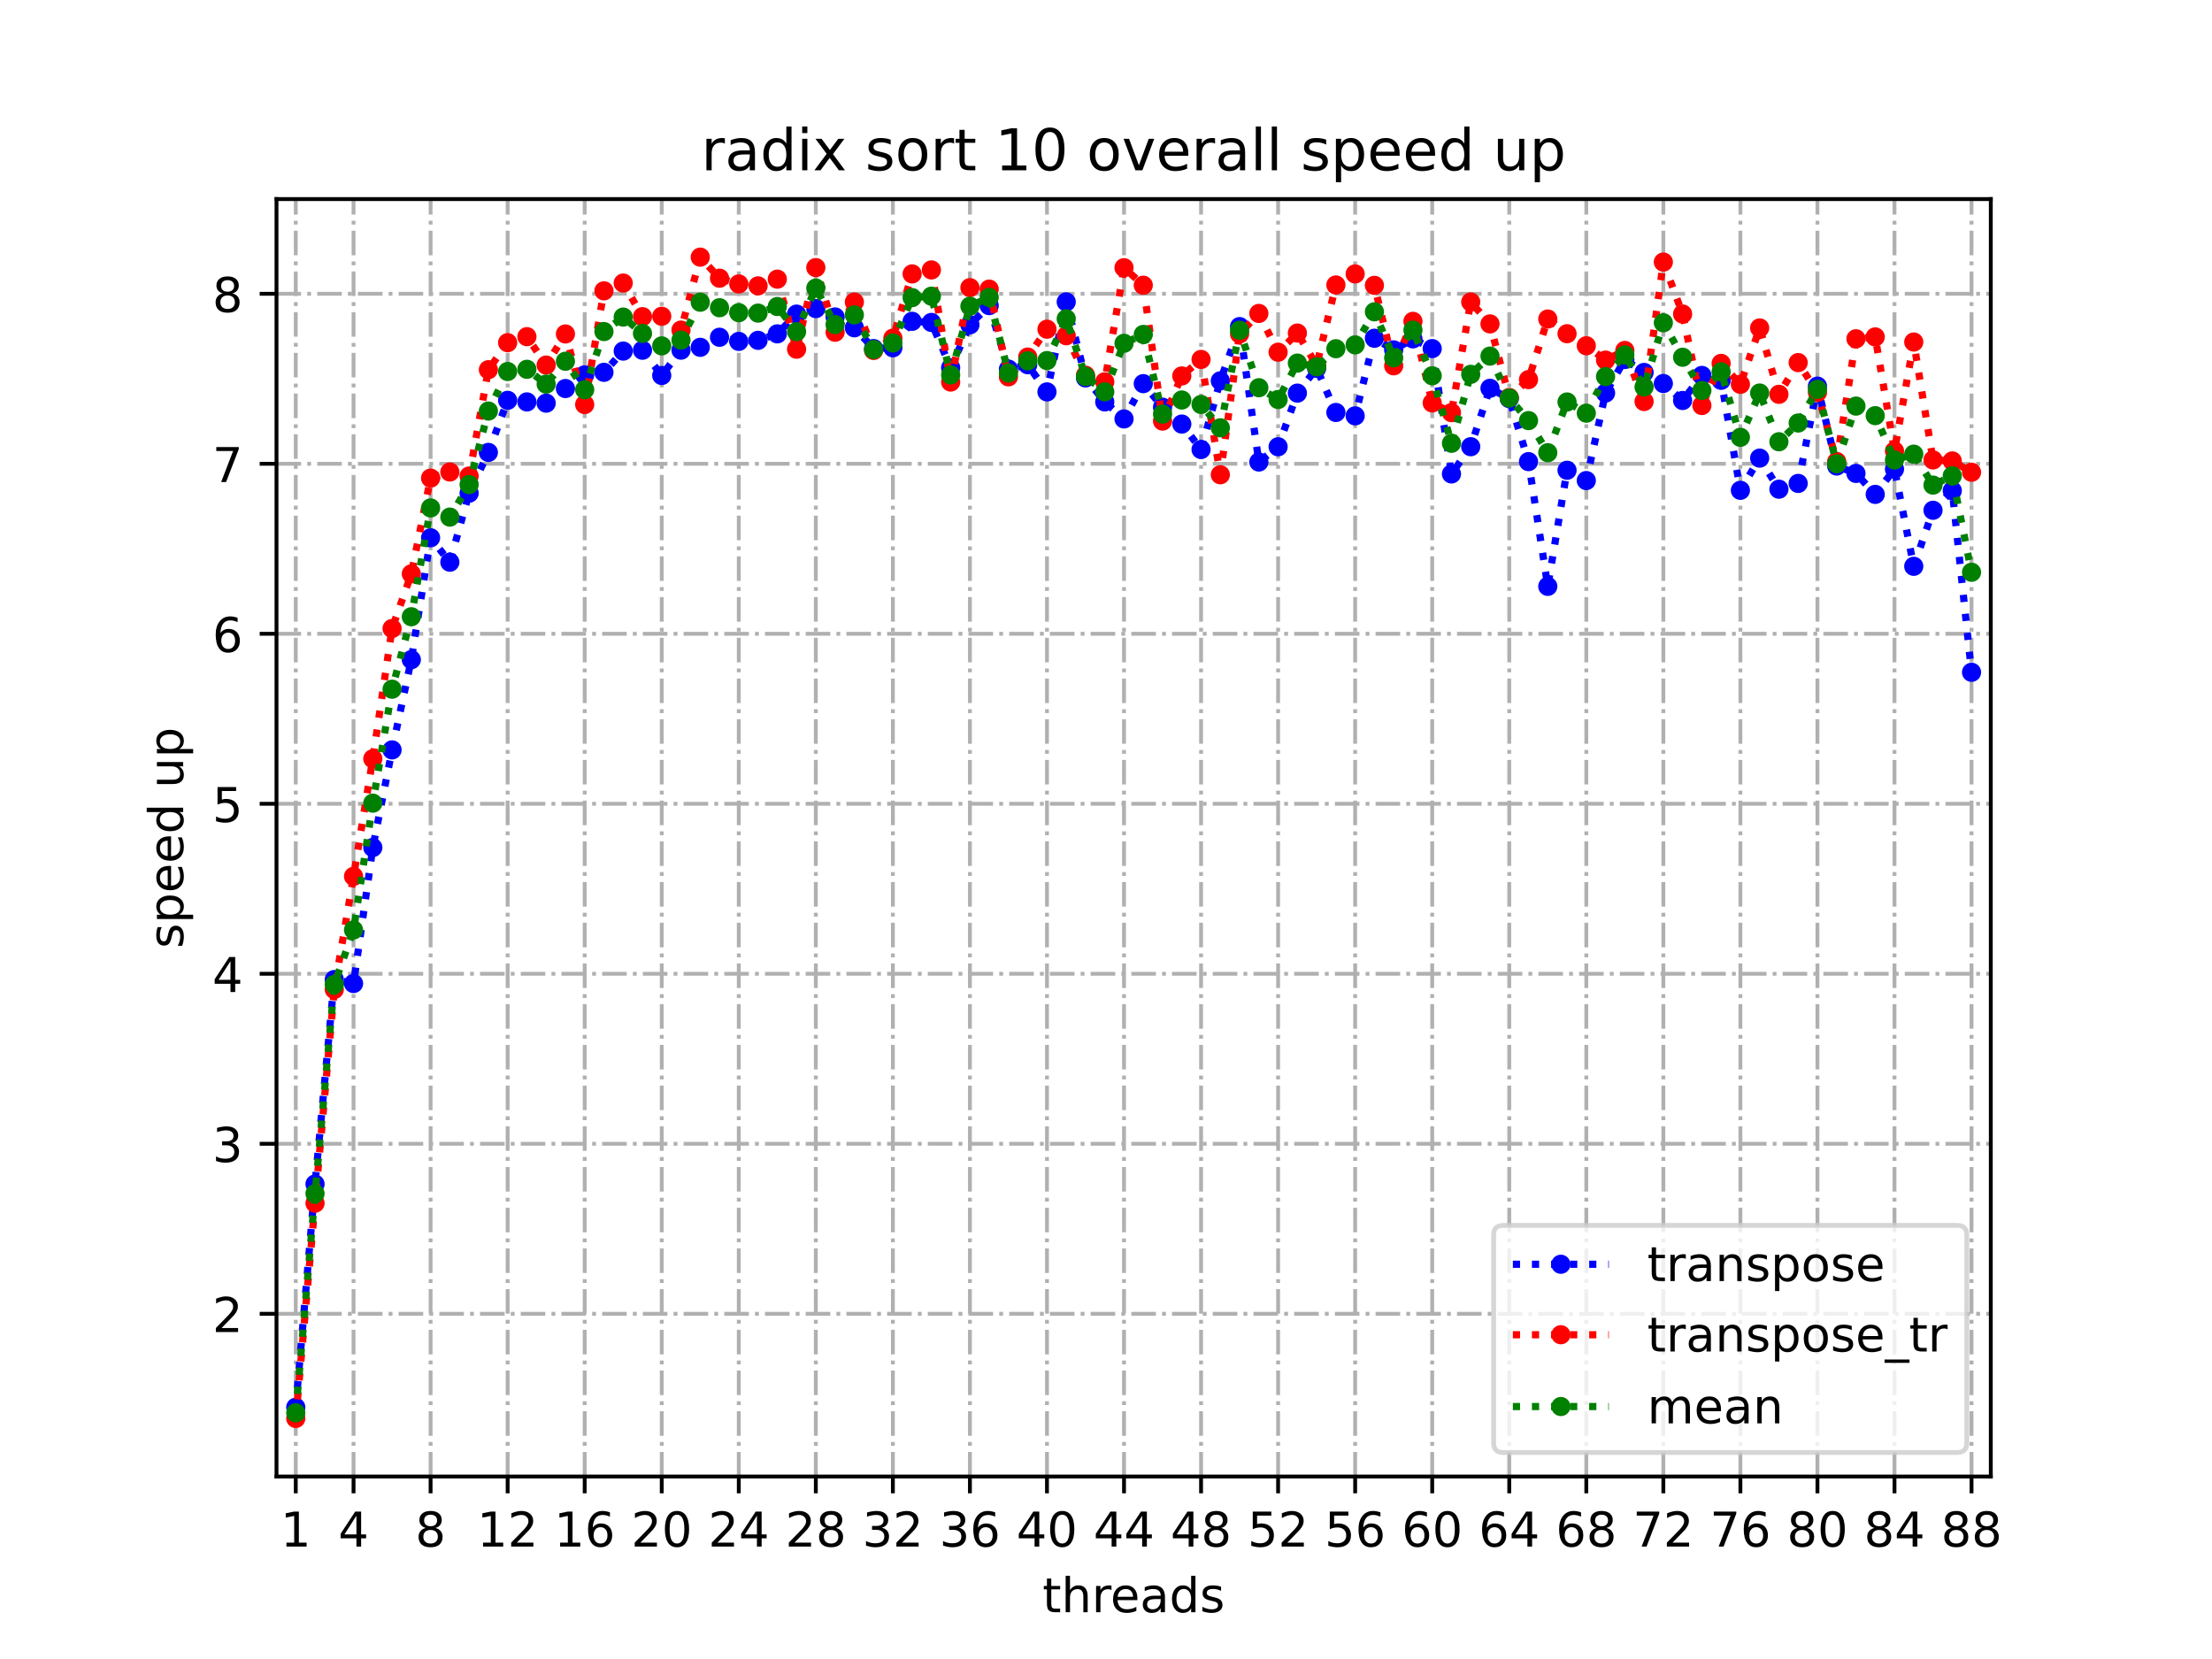 <?xml version="1.0" encoding="utf-8" standalone="no"?>
<!DOCTYPE svg PUBLIC "-//W3C//DTD SVG 1.1//EN"
  "http://www.w3.org/Graphics/SVG/1.1/DTD/svg11.dtd">
<!-- Created with matplotlib (https://matplotlib.org/) -->
<svg height="345.6pt" version="1.1" viewBox="0 0 460.8 345.6" width="460.8pt" xmlns="http://www.w3.org/2000/svg" xmlns:xlink="http://www.w3.org/1999/xlink">
 <defs>
  <style type="text/css">*{stroke-linecap:butt;stroke-linejoin:round;}</style>
 </defs>
 <g id="figure_1">
  <g id="patch_1">
   <path d="M 0 345.6 
L 460.8 345.6 
L 460.8 0 
L 0 0 
z
" style="fill:#ffffff;"/>
  </g>
  <g id="axes_1">
   <g id="patch_2">
    <path d="M 57.6 307.584 
L 414.72 307.584 
L 414.72 41.472 
L 57.6 41.472 
z
" style="fill:#ffffff;"/>
   </g>
   <g id="matplotlib.axis_1">
    <g id="xtick_1">
     <g id="line2d_1">
      <path clip-path="url(#p95eccc1b5f)" d="M 61.613 307.584 
L 61.613 41.472 
" style="fill:none;stroke:#b0b0b0;stroke-dasharray:5.12,1.28,0.8,1.28;stroke-dashoffset:0;stroke-width:0.8;"/>
     </g>
     <g id="line2d_2">
      <defs>
       <path d="M 0 0 
L 0 3.5 
" id="me4bdf78dfc" style="stroke:#000000;stroke-width:0.8;"/>
      </defs>
      <g>
       <use style="stroke:#000000;stroke-width:0.8;" x="61.613" xlink:href="#me4bdf78dfc" y="307.584"/>
      </g>
     </g>
     <g id="text_1">
      <!-- 1 -->
      <g transform="translate(58.431 322.182)scale(0.1 -0.1)">
       <defs>
        <path d="M 12.406 8.297 
L 28.516 8.297 
L 28.516 63.922 
L 10.984 60.406 
L 10.984 69.391 
L 28.422 72.906 
L 38.281 72.906 
L 38.281 8.297 
L 54.391 8.297 
L 54.391 0 
L 12.406 0 
z
" id="DejaVuSans-49"/>
       </defs>
       <use xlink:href="#DejaVuSans-49"/>
      </g>
     </g>
    </g>
    <g id="xtick_2">
     <g id="line2d_3">
      <path clip-path="url(#p95eccc1b5f)" d="M 73.65 307.584 
L 73.65 41.472 
" style="fill:none;stroke:#b0b0b0;stroke-dasharray:5.12,1.28,0.8,1.28;stroke-dashoffset:0;stroke-width:0.8;"/>
     </g>
     <g id="line2d_4">
      <g>
       <use style="stroke:#000000;stroke-width:0.8;" x="73.65" xlink:href="#me4bdf78dfc" y="307.584"/>
      </g>
     </g>
     <g id="text_2">
      <!-- 4 -->
      <g transform="translate(70.469 322.182)scale(0.1 -0.1)">
       <defs>
        <path d="M 37.797 64.312 
L 12.891 25.391 
L 37.797 25.391 
z
M 35.203 72.906 
L 47.609 72.906 
L 47.609 25.391 
L 58.016 25.391 
L 58.016 17.188 
L 47.609 17.188 
L 47.609 0 
L 37.797 0 
L 37.797 17.188 
L 4.891 17.188 
L 4.891 26.703 
z
" id="DejaVuSans-52"/>
       </defs>
       <use xlink:href="#DejaVuSans-52"/>
      </g>
     </g>
    </g>
    <g id="xtick_3">
     <g id="line2d_5">
      <path clip-path="url(#p95eccc1b5f)" d="M 89.701 307.584 
L 89.701 41.472 
" style="fill:none;stroke:#b0b0b0;stroke-dasharray:5.12,1.28,0.8,1.28;stroke-dashoffset:0;stroke-width:0.8;"/>
     </g>
     <g id="line2d_6">
      <g>
       <use style="stroke:#000000;stroke-width:0.8;" x="89.701" xlink:href="#me4bdf78dfc" y="307.584"/>
      </g>
     </g>
     <g id="text_3">
      <!-- 8 -->
      <g transform="translate(86.519 322.182)scale(0.1 -0.1)">
       <defs>
        <path d="M 31.781 34.625 
Q 24.75 34.625 20.719 30.859 
Q 16.703 27.094 16.703 20.516 
Q 16.703 13.922 20.719 10.156 
Q 24.75 6.391 31.781 6.391 
Q 38.812 6.391 42.859 10.172 
Q 46.922 13.969 46.922 20.516 
Q 46.922 27.094 42.891 30.859 
Q 38.875 34.625 31.781 34.625 
z
M 21.922 38.812 
Q 15.578 40.375 12.031 44.719 
Q 8.5 49.078 8.5 55.328 
Q 8.5 64.062 14.719 69.141 
Q 20.953 74.219 31.781 74.219 
Q 42.672 74.219 48.875 69.141 
Q 55.078 64.062 55.078 55.328 
Q 55.078 49.078 51.531 44.719 
Q 48 40.375 41.703 38.812 
Q 48.828 37.156 52.797 32.312 
Q 56.781 27.484 56.781 20.516 
Q 56.781 9.906 50.312 4.234 
Q 43.844 -1.422 31.781 -1.422 
Q 19.734 -1.422 13.25 4.234 
Q 6.781 9.906 6.781 20.516 
Q 6.781 27.484 10.781 32.312 
Q 14.797 37.156 21.922 38.812 
z
M 18.312 54.391 
Q 18.312 48.734 21.844 45.562 
Q 25.391 42.391 31.781 42.391 
Q 38.141 42.391 41.719 45.562 
Q 45.312 48.734 45.312 54.391 
Q 45.312 60.062 41.719 63.234 
Q 38.141 66.406 31.781 66.406 
Q 25.391 66.406 21.844 63.234 
Q 18.312 60.062 18.312 54.391 
z
" id="DejaVuSans-56"/>
       </defs>
       <use xlink:href="#DejaVuSans-56"/>
      </g>
     </g>
    </g>
    <g id="xtick_4">
     <g id="line2d_7">
      <path clip-path="url(#p95eccc1b5f)" d="M 105.751 307.584 
L 105.751 41.472 
" style="fill:none;stroke:#b0b0b0;stroke-dasharray:5.12,1.28,0.8,1.28;stroke-dashoffset:0;stroke-width:0.8;"/>
     </g>
     <g id="line2d_8">
      <g>
       <use style="stroke:#000000;stroke-width:0.8;" x="105.751" xlink:href="#me4bdf78dfc" y="307.584"/>
      </g>
     </g>
     <g id="text_4">
      <!-- 12 -->
      <g transform="translate(99.389 322.182)scale(0.1 -0.1)">
       <defs>
        <path d="M 19.188 8.297 
L 53.609 8.297 
L 53.609 0 
L 7.328 0 
L 7.328 8.297 
Q 12.938 14.109 22.625 23.891 
Q 32.328 33.688 34.812 36.531 
Q 39.547 41.844 41.422 45.531 
Q 43.312 49.219 43.312 52.781 
Q 43.312 58.594 39.234 62.25 
Q 35.156 65.922 28.609 65.922 
Q 23.969 65.922 18.812 64.312 
Q 13.672 62.703 7.812 59.422 
L 7.812 69.391 
Q 13.766 71.781 18.938 73 
Q 24.125 74.219 28.422 74.219 
Q 39.75 74.219 46.484 68.547 
Q 53.219 62.891 53.219 53.422 
Q 53.219 48.922 51.531 44.891 
Q 49.859 40.875 45.406 35.406 
Q 44.188 33.984 37.641 27.219 
Q 31.109 20.453 19.188 8.297 
z
" id="DejaVuSans-50"/>
       </defs>
       <use xlink:href="#DejaVuSans-49"/>
       <use x="63.623" xlink:href="#DejaVuSans-50"/>
      </g>
     </g>
    </g>
    <g id="xtick_5">
     <g id="line2d_9">
      <path clip-path="url(#p95eccc1b5f)" d="M 121.801 307.584 
L 121.801 41.472 
" style="fill:none;stroke:#b0b0b0;stroke-dasharray:5.12,1.28,0.8,1.28;stroke-dashoffset:0;stroke-width:0.8;"/>
     </g>
     <g id="line2d_10">
      <g>
       <use style="stroke:#000000;stroke-width:0.8;" x="121.801" xlink:href="#me4bdf78dfc" y="307.584"/>
      </g>
     </g>
     <g id="text_5">
      <!-- 16 -->
      <g transform="translate(115.439 322.182)scale(0.1 -0.1)">
       <defs>
        <path d="M 33.016 40.375 
Q 26.375 40.375 22.484 35.828 
Q 18.609 31.297 18.609 23.391 
Q 18.609 15.531 22.484 10.953 
Q 26.375 6.391 33.016 6.391 
Q 39.656 6.391 43.531 10.953 
Q 47.406 15.531 47.406 23.391 
Q 47.406 31.297 43.531 35.828 
Q 39.656 40.375 33.016 40.375 
z
M 52.594 71.297 
L 52.594 62.312 
Q 48.875 64.062 45.094 64.984 
Q 41.312 65.922 37.594 65.922 
Q 27.828 65.922 22.672 59.328 
Q 17.531 52.734 16.797 39.406 
Q 19.672 43.656 24.016 45.922 
Q 28.375 48.188 33.594 48.188 
Q 44.578 48.188 50.953 41.516 
Q 57.328 34.859 57.328 23.391 
Q 57.328 12.156 50.688 5.359 
Q 44.047 -1.422 33.016 -1.422 
Q 20.359 -1.422 13.672 8.266 
Q 6.984 17.969 6.984 36.375 
Q 6.984 53.656 15.188 63.938 
Q 23.391 74.219 37.203 74.219 
Q 40.922 74.219 44.703 73.484 
Q 48.484 72.75 52.594 71.297 
z
" id="DejaVuSans-54"/>
       </defs>
       <use xlink:href="#DejaVuSans-49"/>
       <use x="63.623" xlink:href="#DejaVuSans-54"/>
      </g>
     </g>
    </g>
    <g id="xtick_6">
     <g id="line2d_11">
      <path clip-path="url(#p95eccc1b5f)" d="M 137.852 307.584 
L 137.852 41.472 
" style="fill:none;stroke:#b0b0b0;stroke-dasharray:5.12,1.28,0.8,1.28;stroke-dashoffset:0;stroke-width:0.8;"/>
     </g>
     <g id="line2d_12">
      <g>
       <use style="stroke:#000000;stroke-width:0.8;" x="137.852" xlink:href="#me4bdf78dfc" y="307.584"/>
      </g>
     </g>
     <g id="text_6">
      <!-- 20 -->
      <g transform="translate(131.489 322.182)scale(0.1 -0.1)">
       <defs>
        <path d="M 31.781 66.406 
Q 24.172 66.406 20.328 58.906 
Q 16.5 51.422 16.5 36.375 
Q 16.5 21.391 20.328 13.891 
Q 24.172 6.391 31.781 6.391 
Q 39.453 6.391 43.281 13.891 
Q 47.125 21.391 47.125 36.375 
Q 47.125 51.422 43.281 58.906 
Q 39.453 66.406 31.781 66.406 
z
M 31.781 74.219 
Q 44.047 74.219 50.516 64.516 
Q 56.984 54.828 56.984 36.375 
Q 56.984 17.969 50.516 8.266 
Q 44.047 -1.422 31.781 -1.422 
Q 19.531 -1.422 13.062 8.266 
Q 6.594 17.969 6.594 36.375 
Q 6.594 54.828 13.062 64.516 
Q 19.531 74.219 31.781 74.219 
z
" id="DejaVuSans-48"/>
       </defs>
       <use xlink:href="#DejaVuSans-50"/>
       <use x="63.623" xlink:href="#DejaVuSans-48"/>
      </g>
     </g>
    </g>
    <g id="xtick_7">
     <g id="line2d_13">
      <path clip-path="url(#p95eccc1b5f)" d="M 153.902 307.584 
L 153.902 41.472 
" style="fill:none;stroke:#b0b0b0;stroke-dasharray:5.12,1.28,0.8,1.28;stroke-dashoffset:0;stroke-width:0.8;"/>
     </g>
     <g id="line2d_14">
      <g>
       <use style="stroke:#000000;stroke-width:0.8;" x="153.902" xlink:href="#me4bdf78dfc" y="307.584"/>
      </g>
     </g>
     <g id="text_7">
      <!-- 24 -->
      <g transform="translate(147.54 322.182)scale(0.1 -0.1)">
       <use xlink:href="#DejaVuSans-50"/>
       <use x="63.623" xlink:href="#DejaVuSans-52"/>
      </g>
     </g>
    </g>
    <g id="xtick_8">
     <g id="line2d_15">
      <path clip-path="url(#p95eccc1b5f)" d="M 169.952 307.584 
L 169.952 41.472 
" style="fill:none;stroke:#b0b0b0;stroke-dasharray:5.12,1.28,0.8,1.28;stroke-dashoffset:0;stroke-width:0.8;"/>
     </g>
     <g id="line2d_16">
      <g>
       <use style="stroke:#000000;stroke-width:0.8;" x="169.952" xlink:href="#me4bdf78dfc" y="307.584"/>
      </g>
     </g>
     <g id="text_8">
      <!-- 28 -->
      <g transform="translate(163.59 322.182)scale(0.1 -0.1)">
       <use xlink:href="#DejaVuSans-50"/>
       <use x="63.623" xlink:href="#DejaVuSans-56"/>
      </g>
     </g>
    </g>
    <g id="xtick_9">
     <g id="line2d_17">
      <path clip-path="url(#p95eccc1b5f)" d="M 186.003 307.584 
L 186.003 41.472 
" style="fill:none;stroke:#b0b0b0;stroke-dasharray:5.12,1.28,0.8,1.28;stroke-dashoffset:0;stroke-width:0.8;"/>
     </g>
     <g id="line2d_18">
      <g>
       <use style="stroke:#000000;stroke-width:0.8;" x="186.003" xlink:href="#me4bdf78dfc" y="307.584"/>
      </g>
     </g>
     <g id="text_9">
      <!-- 32 -->
      <g transform="translate(179.64 322.182)scale(0.1 -0.1)">
       <defs>
        <path d="M 40.578 39.312 
Q 47.656 37.797 51.625 33 
Q 55.609 28.219 55.609 21.188 
Q 55.609 10.406 48.188 4.484 
Q 40.766 -1.422 27.094 -1.422 
Q 22.516 -1.422 17.656 -0.516 
Q 12.797 0.391 7.625 2.203 
L 7.625 11.719 
Q 11.719 9.328 16.594 8.109 
Q 21.484 6.891 26.812 6.891 
Q 36.078 6.891 40.938 10.547 
Q 45.797 14.203 45.797 21.188 
Q 45.797 27.641 41.281 31.266 
Q 36.766 34.906 28.719 34.906 
L 20.219 34.906 
L 20.219 43.016 
L 29.109 43.016 
Q 36.375 43.016 40.234 45.922 
Q 44.094 48.828 44.094 54.297 
Q 44.094 59.906 40.109 62.906 
Q 36.141 65.922 28.719 65.922 
Q 24.656 65.922 20.016 65.031 
Q 15.375 64.156 9.812 62.312 
L 9.812 71.094 
Q 15.438 72.656 20.344 73.438 
Q 25.25 74.219 29.594 74.219 
Q 40.828 74.219 47.359 69.109 
Q 53.906 64.016 53.906 55.328 
Q 53.906 49.266 50.438 45.094 
Q 46.969 40.922 40.578 39.312 
z
" id="DejaVuSans-51"/>
       </defs>
       <use xlink:href="#DejaVuSans-51"/>
       <use x="63.623" xlink:href="#DejaVuSans-50"/>
      </g>
     </g>
    </g>
    <g id="xtick_10">
     <g id="line2d_19">
      <path clip-path="url(#p95eccc1b5f)" d="M 202.053 307.584 
L 202.053 41.472 
" style="fill:none;stroke:#b0b0b0;stroke-dasharray:5.12,1.28,0.8,1.28;stroke-dashoffset:0;stroke-width:0.8;"/>
     </g>
     <g id="line2d_20">
      <g>
       <use style="stroke:#000000;stroke-width:0.8;" x="202.053" xlink:href="#me4bdf78dfc" y="307.584"/>
      </g>
     </g>
     <g id="text_10">
      <!-- 36 -->
      <g transform="translate(195.691 322.182)scale(0.1 -0.1)">
       <use xlink:href="#DejaVuSans-51"/>
       <use x="63.623" xlink:href="#DejaVuSans-54"/>
      </g>
     </g>
    </g>
    <g id="xtick_11">
     <g id="line2d_21">
      <path clip-path="url(#p95eccc1b5f)" d="M 218.103 307.584 
L 218.103 41.472 
" style="fill:none;stroke:#b0b0b0;stroke-dasharray:5.12,1.28,0.8,1.28;stroke-dashoffset:0;stroke-width:0.8;"/>
     </g>
     <g id="line2d_22">
      <g>
       <use style="stroke:#000000;stroke-width:0.8;" x="218.103" xlink:href="#me4bdf78dfc" y="307.584"/>
      </g>
     </g>
     <g id="text_11">
      <!-- 40 -->
      <g transform="translate(211.741 322.182)scale(0.1 -0.1)">
       <use xlink:href="#DejaVuSans-52"/>
       <use x="63.623" xlink:href="#DejaVuSans-48"/>
      </g>
     </g>
    </g>
    <g id="xtick_12">
     <g id="line2d_23">
      <path clip-path="url(#p95eccc1b5f)" d="M 234.154 307.584 
L 234.154 41.472 
" style="fill:none;stroke:#b0b0b0;stroke-dasharray:5.12,1.28,0.8,1.28;stroke-dashoffset:0;stroke-width:0.8;"/>
     </g>
     <g id="line2d_24">
      <g>
       <use style="stroke:#000000;stroke-width:0.8;" x="234.154" xlink:href="#me4bdf78dfc" y="307.584"/>
      </g>
     </g>
     <g id="text_12">
      <!-- 44 -->
      <g transform="translate(227.791 322.182)scale(0.1 -0.1)">
       <use xlink:href="#DejaVuSans-52"/>
       <use x="63.623" xlink:href="#DejaVuSans-52"/>
      </g>
     </g>
    </g>
    <g id="xtick_13">
     <g id="line2d_25">
      <path clip-path="url(#p95eccc1b5f)" d="M 250.204 307.584 
L 250.204 41.472 
" style="fill:none;stroke:#b0b0b0;stroke-dasharray:5.12,1.28,0.8,1.28;stroke-dashoffset:0;stroke-width:0.8;"/>
     </g>
     <g id="line2d_26">
      <g>
       <use style="stroke:#000000;stroke-width:0.8;" x="250.204" xlink:href="#me4bdf78dfc" y="307.584"/>
      </g>
     </g>
     <g id="text_13">
      <!-- 48 -->
      <g transform="translate(243.842 322.182)scale(0.1 -0.1)">
       <use xlink:href="#DejaVuSans-52"/>
       <use x="63.623" xlink:href="#DejaVuSans-56"/>
      </g>
     </g>
    </g>
    <g id="xtick_14">
     <g id="line2d_27">
      <path clip-path="url(#p95eccc1b5f)" d="M 266.254 307.584 
L 266.254 41.472 
" style="fill:none;stroke:#b0b0b0;stroke-dasharray:5.12,1.28,0.8,1.28;stroke-dashoffset:0;stroke-width:0.8;"/>
     </g>
     <g id="line2d_28">
      <g>
       <use style="stroke:#000000;stroke-width:0.8;" x="266.254" xlink:href="#me4bdf78dfc" y="307.584"/>
      </g>
     </g>
     <g id="text_14">
      <!-- 52 -->
      <g transform="translate(259.892 322.182)scale(0.1 -0.1)">
       <defs>
        <path d="M 10.797 72.906 
L 49.516 72.906 
L 49.516 64.594 
L 19.828 64.594 
L 19.828 46.734 
Q 21.969 47.469 24.109 47.828 
Q 26.266 48.188 28.422 48.188 
Q 40.625 48.188 47.75 41.5 
Q 54.891 34.812 54.891 23.391 
Q 54.891 11.625 47.562 5.094 
Q 40.234 -1.422 26.906 -1.422 
Q 22.312 -1.422 17.547 -0.641 
Q 12.797 0.141 7.719 1.703 
L 7.719 11.625 
Q 12.109 9.234 16.797 8.062 
Q 21.484 6.891 26.703 6.891 
Q 35.156 6.891 40.078 11.328 
Q 45.016 15.766 45.016 23.391 
Q 45.016 31 40.078 35.438 
Q 35.156 39.891 26.703 39.891 
Q 22.75 39.891 18.812 39.016 
Q 14.891 38.141 10.797 36.281 
z
" id="DejaVuSans-53"/>
       </defs>
       <use xlink:href="#DejaVuSans-53"/>
       <use x="63.623" xlink:href="#DejaVuSans-50"/>
      </g>
     </g>
    </g>
    <g id="xtick_15">
     <g id="line2d_29">
      <path clip-path="url(#p95eccc1b5f)" d="M 282.305 307.584 
L 282.305 41.472 
" style="fill:none;stroke:#b0b0b0;stroke-dasharray:5.12,1.28,0.8,1.28;stroke-dashoffset:0;stroke-width:0.8;"/>
     </g>
     <g id="line2d_30">
      <g>
       <use style="stroke:#000000;stroke-width:0.8;" x="282.305" xlink:href="#me4bdf78dfc" y="307.584"/>
      </g>
     </g>
     <g id="text_15">
      <!-- 56 -->
      <g transform="translate(275.942 322.182)scale(0.1 -0.1)">
       <use xlink:href="#DejaVuSans-53"/>
       <use x="63.623" xlink:href="#DejaVuSans-54"/>
      </g>
     </g>
    </g>
    <g id="xtick_16">
     <g id="line2d_31">
      <path clip-path="url(#p95eccc1b5f)" d="M 298.355 307.584 
L 298.355 41.472 
" style="fill:none;stroke:#b0b0b0;stroke-dasharray:5.12,1.28,0.8,1.28;stroke-dashoffset:0;stroke-width:0.8;"/>
     </g>
     <g id="line2d_32">
      <g>
       <use style="stroke:#000000;stroke-width:0.8;" x="298.355" xlink:href="#me4bdf78dfc" y="307.584"/>
      </g>
     </g>
     <g id="text_16">
      <!-- 60 -->
      <g transform="translate(291.993 322.182)scale(0.1 -0.1)">
       <use xlink:href="#DejaVuSans-54"/>
       <use x="63.623" xlink:href="#DejaVuSans-48"/>
      </g>
     </g>
    </g>
    <g id="xtick_17">
     <g id="line2d_33">
      <path clip-path="url(#p95eccc1b5f)" d="M 314.405 307.584 
L 314.405 41.472 
" style="fill:none;stroke:#b0b0b0;stroke-dasharray:5.12,1.28,0.8,1.28;stroke-dashoffset:0;stroke-width:0.8;"/>
     </g>
     <g id="line2d_34">
      <g>
       <use style="stroke:#000000;stroke-width:0.8;" x="314.405" xlink:href="#me4bdf78dfc" y="307.584"/>
      </g>
     </g>
     <g id="text_17">
      <!-- 64 -->
      <g transform="translate(308.043 322.182)scale(0.1 -0.1)">
       <use xlink:href="#DejaVuSans-54"/>
       <use x="63.623" xlink:href="#DejaVuSans-52"/>
      </g>
     </g>
    </g>
    <g id="xtick_18">
     <g id="line2d_35">
      <path clip-path="url(#p95eccc1b5f)" d="M 330.456 307.584 
L 330.456 41.472 
" style="fill:none;stroke:#b0b0b0;stroke-dasharray:5.12,1.28,0.8,1.28;stroke-dashoffset:0;stroke-width:0.8;"/>
     </g>
     <g id="line2d_36">
      <g>
       <use style="stroke:#000000;stroke-width:0.8;" x="330.456" xlink:href="#me4bdf78dfc" y="307.584"/>
      </g>
     </g>
     <g id="text_18">
      <!-- 68 -->
      <g transform="translate(324.093 322.182)scale(0.1 -0.1)">
       <use xlink:href="#DejaVuSans-54"/>
       <use x="63.623" xlink:href="#DejaVuSans-56"/>
      </g>
     </g>
    </g>
    <g id="xtick_19">
     <g id="line2d_37">
      <path clip-path="url(#p95eccc1b5f)" d="M 346.506 307.584 
L 346.506 41.472 
" style="fill:none;stroke:#b0b0b0;stroke-dasharray:5.12,1.28,0.8,1.28;stroke-dashoffset:0;stroke-width:0.8;"/>
     </g>
     <g id="line2d_38">
      <g>
       <use style="stroke:#000000;stroke-width:0.8;" x="346.506" xlink:href="#me4bdf78dfc" y="307.584"/>
      </g>
     </g>
     <g id="text_19">
      <!-- 72 -->
      <g transform="translate(340.144 322.182)scale(0.1 -0.1)">
       <defs>
        <path d="M 8.203 72.906 
L 55.078 72.906 
L 55.078 68.703 
L 28.609 0 
L 18.312 0 
L 43.219 64.594 
L 8.203 64.594 
z
" id="DejaVuSans-55"/>
       </defs>
       <use xlink:href="#DejaVuSans-55"/>
       <use x="63.623" xlink:href="#DejaVuSans-50"/>
      </g>
     </g>
    </g>
    <g id="xtick_20">
     <g id="line2d_39">
      <path clip-path="url(#p95eccc1b5f)" d="M 362.556 307.584 
L 362.556 41.472 
" style="fill:none;stroke:#b0b0b0;stroke-dasharray:5.12,1.28,0.8,1.28;stroke-dashoffset:0;stroke-width:0.8;"/>
     </g>
     <g id="line2d_40">
      <g>
       <use style="stroke:#000000;stroke-width:0.8;" x="362.556" xlink:href="#me4bdf78dfc" y="307.584"/>
      </g>
     </g>
     <g id="text_20">
      <!-- 76 -->
      <g transform="translate(356.194 322.182)scale(0.1 -0.1)">
       <use xlink:href="#DejaVuSans-55"/>
       <use x="63.623" xlink:href="#DejaVuSans-54"/>
      </g>
     </g>
    </g>
    <g id="xtick_21">
     <g id="line2d_41">
      <path clip-path="url(#p95eccc1b5f)" d="M 378.607 307.584 
L 378.607 41.472 
" style="fill:none;stroke:#b0b0b0;stroke-dasharray:5.12,1.28,0.8,1.28;stroke-dashoffset:0;stroke-width:0.8;"/>
     </g>
     <g id="line2d_42">
      <g>
       <use style="stroke:#000000;stroke-width:0.8;" x="378.607" xlink:href="#me4bdf78dfc" y="307.584"/>
      </g>
     </g>
     <g id="text_21">
      <!-- 80 -->
      <g transform="translate(372.244 322.182)scale(0.1 -0.1)">
       <use xlink:href="#DejaVuSans-56"/>
       <use x="63.623" xlink:href="#DejaVuSans-48"/>
      </g>
     </g>
    </g>
    <g id="xtick_22">
     <g id="line2d_43">
      <path clip-path="url(#p95eccc1b5f)" d="M 394.657 307.584 
L 394.657 41.472 
" style="fill:none;stroke:#b0b0b0;stroke-dasharray:5.12,1.28,0.8,1.28;stroke-dashoffset:0;stroke-width:0.8;"/>
     </g>
     <g id="line2d_44">
      <g>
       <use style="stroke:#000000;stroke-width:0.8;" x="394.657" xlink:href="#me4bdf78dfc" y="307.584"/>
      </g>
     </g>
     <g id="text_22">
      <!-- 84 -->
      <g transform="translate(388.295 322.182)scale(0.1 -0.1)">
       <use xlink:href="#DejaVuSans-56"/>
       <use x="63.623" xlink:href="#DejaVuSans-52"/>
      </g>
     </g>
    </g>
    <g id="xtick_23">
     <g id="line2d_45">
      <path clip-path="url(#p95eccc1b5f)" d="M 410.707 307.584 
L 410.707 41.472 
" style="fill:none;stroke:#b0b0b0;stroke-dasharray:5.12,1.28,0.8,1.28;stroke-dashoffset:0;stroke-width:0.8;"/>
     </g>
     <g id="line2d_46">
      <g>
       <use style="stroke:#000000;stroke-width:0.8;" x="410.707" xlink:href="#me4bdf78dfc" y="307.584"/>
      </g>
     </g>
     <g id="text_23">
      <!-- 88 -->
      <g transform="translate(404.345 322.182)scale(0.1 -0.1)">
       <use xlink:href="#DejaVuSans-56"/>
       <use x="63.623" xlink:href="#DejaVuSans-56"/>
      </g>
     </g>
    </g>
    <g id="text_24">
     <!-- threads -->
     <g transform="translate(217.169 335.861)scale(0.1 -0.1)">
      <defs>
       <path d="M 18.312 70.219 
L 18.312 54.688 
L 36.812 54.688 
L 36.812 47.703 
L 18.312 47.703 
L 18.312 18.016 
Q 18.312 11.328 20.141 9.422 
Q 21.969 7.516 27.594 7.516 
L 36.812 7.516 
L 36.812 0 
L 27.594 0 
Q 17.188 0 13.234 3.875 
Q 9.281 7.766 9.281 18.016 
L 9.281 47.703 
L 2.688 47.703 
L 2.688 54.688 
L 9.281 54.688 
L 9.281 70.219 
z
" id="DejaVuSans-116"/>
       <path d="M 54.891 33.016 
L 54.891 0 
L 45.906 0 
L 45.906 32.719 
Q 45.906 40.484 42.875 44.328 
Q 39.844 48.188 33.797 48.188 
Q 26.516 48.188 22.312 43.547 
Q 18.109 38.922 18.109 30.906 
L 18.109 0 
L 9.078 0 
L 9.078 75.984 
L 18.109 75.984 
L 18.109 46.188 
Q 21.344 51.125 25.703 53.562 
Q 30.078 56 35.797 56 
Q 45.219 56 50.047 50.172 
Q 54.891 44.344 54.891 33.016 
z
" id="DejaVuSans-104"/>
       <path d="M 41.109 46.297 
Q 39.594 47.172 37.812 47.578 
Q 36.031 48 33.891 48 
Q 26.266 48 22.188 43.047 
Q 18.109 38.094 18.109 28.812 
L 18.109 0 
L 9.078 0 
L 9.078 54.688 
L 18.109 54.688 
L 18.109 46.188 
Q 20.953 51.172 25.484 53.578 
Q 30.031 56 36.531 56 
Q 37.453 56 38.578 55.875 
Q 39.703 55.766 41.062 55.516 
z
" id="DejaVuSans-114"/>
       <path d="M 56.203 29.594 
L 56.203 25.203 
L 14.891 25.203 
Q 15.484 15.922 20.484 11.062 
Q 25.484 6.203 34.422 6.203 
Q 39.594 6.203 44.453 7.469 
Q 49.312 8.734 54.109 11.281 
L 54.109 2.781 
Q 49.266 0.734 44.188 -0.344 
Q 39.109 -1.422 33.891 -1.422 
Q 20.797 -1.422 13.156 6.188 
Q 5.516 13.812 5.516 26.812 
Q 5.516 40.234 12.766 48.109 
Q 20.016 56 32.328 56 
Q 43.359 56 49.781 48.891 
Q 56.203 41.797 56.203 29.594 
z
M 47.219 32.234 
Q 47.125 39.594 43.094 43.984 
Q 39.062 48.391 32.422 48.391 
Q 24.906 48.391 20.391 44.141 
Q 15.875 39.891 15.188 32.172 
z
" id="DejaVuSans-101"/>
       <path d="M 34.281 27.484 
Q 23.391 27.484 19.188 25 
Q 14.984 22.516 14.984 16.5 
Q 14.984 11.719 18.141 8.906 
Q 21.297 6.109 26.703 6.109 
Q 34.188 6.109 38.703 11.406 
Q 43.219 16.703 43.219 25.484 
L 43.219 27.484 
z
M 52.203 31.203 
L 52.203 0 
L 43.219 0 
L 43.219 8.297 
Q 40.141 3.328 35.547 0.953 
Q 30.953 -1.422 24.312 -1.422 
Q 15.922 -1.422 10.953 3.297 
Q 6 8.016 6 15.922 
Q 6 25.141 12.172 29.828 
Q 18.359 34.516 30.609 34.516 
L 43.219 34.516 
L 43.219 35.406 
Q 43.219 41.609 39.141 45 
Q 35.062 48.391 27.688 48.391 
Q 23 48.391 18.547 47.266 
Q 14.109 46.141 10.016 43.891 
L 10.016 52.203 
Q 14.938 54.109 19.578 55.047 
Q 24.219 56 28.609 56 
Q 40.484 56 46.344 49.844 
Q 52.203 43.703 52.203 31.203 
z
" id="DejaVuSans-97"/>
       <path d="M 45.406 46.391 
L 45.406 75.984 
L 54.391 75.984 
L 54.391 0 
L 45.406 0 
L 45.406 8.203 
Q 42.578 3.328 38.25 0.953 
Q 33.938 -1.422 27.875 -1.422 
Q 17.969 -1.422 11.734 6.484 
Q 5.516 14.406 5.516 27.297 
Q 5.516 40.188 11.734 48.094 
Q 17.969 56 27.875 56 
Q 33.938 56 38.25 53.625 
Q 42.578 51.266 45.406 46.391 
z
M 14.797 27.297 
Q 14.797 17.391 18.875 11.75 
Q 22.953 6.109 30.078 6.109 
Q 37.203 6.109 41.297 11.75 
Q 45.406 17.391 45.406 27.297 
Q 45.406 37.203 41.297 42.844 
Q 37.203 48.484 30.078 48.484 
Q 22.953 48.484 18.875 42.844 
Q 14.797 37.203 14.797 27.297 
z
" id="DejaVuSans-100"/>
       <path d="M 44.281 53.078 
L 44.281 44.578 
Q 40.484 46.531 36.375 47.5 
Q 32.281 48.484 27.875 48.484 
Q 21.188 48.484 17.844 46.438 
Q 14.5 44.391 14.5 40.281 
Q 14.5 37.156 16.891 35.375 
Q 19.281 33.594 26.516 31.984 
L 29.594 31.297 
Q 39.156 29.25 43.188 25.516 
Q 47.219 21.781 47.219 15.094 
Q 47.219 7.469 41.188 3.016 
Q 35.156 -1.422 24.609 -1.422 
Q 20.219 -1.422 15.453 -0.562 
Q 10.688 0.297 5.422 2 
L 5.422 11.281 
Q 10.406 8.688 15.234 7.391 
Q 20.062 6.109 24.812 6.109 
Q 31.156 6.109 34.562 8.281 
Q 37.984 10.453 37.984 14.406 
Q 37.984 18.062 35.516 20.016 
Q 33.062 21.969 24.703 23.781 
L 21.578 24.516 
Q 13.234 26.266 9.516 29.906 
Q 5.812 33.547 5.812 39.891 
Q 5.812 47.609 11.281 51.797 
Q 16.75 56 26.812 56 
Q 31.781 56 36.172 55.266 
Q 40.578 54.547 44.281 53.078 
z
" id="DejaVuSans-115"/>
      </defs>
      <use xlink:href="#DejaVuSans-116"/>
      <use x="39.209" xlink:href="#DejaVuSans-104"/>
      <use x="102.588" xlink:href="#DejaVuSans-114"/>
      <use x="141.451" xlink:href="#DejaVuSans-101"/>
      <use x="202.975" xlink:href="#DejaVuSans-97"/>
      <use x="264.254" xlink:href="#DejaVuSans-100"/>
      <use x="327.73" xlink:href="#DejaVuSans-115"/>
     </g>
    </g>
   </g>
   <g id="matplotlib.axis_2">
    <g id="ytick_1">
     <g id="line2d_47">
      <path clip-path="url(#p95eccc1b5f)" d="M 57.6 273.683 
L 414.72 273.683 
" style="fill:none;stroke:#b0b0b0;stroke-dasharray:5.12,1.28,0.8,1.28;stroke-dashoffset:0;stroke-width:0.8;"/>
     </g>
     <g id="line2d_48">
      <defs>
       <path d="M 0 0 
L -3.5 0 
" id="mc0bbd04ef9" style="stroke:#000000;stroke-width:0.8;"/>
      </defs>
      <g>
       <use style="stroke:#000000;stroke-width:0.8;" x="57.6" xlink:href="#mc0bbd04ef9" y="273.683"/>
      </g>
     </g>
     <g id="text_25">
      <!-- 2 -->
      <g transform="translate(44.237 277.482)scale(0.1 -0.1)">
       <use xlink:href="#DejaVuSans-50"/>
      </g>
     </g>
    </g>
    <g id="ytick_2">
     <g id="line2d_49">
      <path clip-path="url(#p95eccc1b5f)" d="M 57.6 238.27 
L 414.72 238.27 
" style="fill:none;stroke:#b0b0b0;stroke-dasharray:5.12,1.28,0.8,1.28;stroke-dashoffset:0;stroke-width:0.8;"/>
     </g>
     <g id="line2d_50">
      <g>
       <use style="stroke:#000000;stroke-width:0.8;" x="57.6" xlink:href="#mc0bbd04ef9" y="238.27"/>
      </g>
     </g>
     <g id="text_26">
      <!-- 3 -->
      <g transform="translate(44.237 242.069)scale(0.1 -0.1)">
       <use xlink:href="#DejaVuSans-51"/>
      </g>
     </g>
    </g>
    <g id="ytick_3">
     <g id="line2d_51">
      <path clip-path="url(#p95eccc1b5f)" d="M 57.6 202.857 
L 414.72 202.857 
" style="fill:none;stroke:#b0b0b0;stroke-dasharray:5.12,1.28,0.8,1.28;stroke-dashoffset:0;stroke-width:0.8;"/>
     </g>
     <g id="line2d_52">
      <g>
       <use style="stroke:#000000;stroke-width:0.8;" x="57.6" xlink:href="#mc0bbd04ef9" y="202.857"/>
      </g>
     </g>
     <g id="text_27">
      <!-- 4 -->
      <g transform="translate(44.237 206.656)scale(0.1 -0.1)">
       <use xlink:href="#DejaVuSans-52"/>
      </g>
     </g>
    </g>
    <g id="ytick_4">
     <g id="line2d_53">
      <path clip-path="url(#p95eccc1b5f)" d="M 57.6 167.444 
L 414.72 167.444 
" style="fill:none;stroke:#b0b0b0;stroke-dasharray:5.12,1.28,0.8,1.28;stroke-dashoffset:0;stroke-width:0.8;"/>
     </g>
     <g id="line2d_54">
      <g>
       <use style="stroke:#000000;stroke-width:0.8;" x="57.6" xlink:href="#mc0bbd04ef9" y="167.444"/>
      </g>
     </g>
     <g id="text_28">
      <!-- 5 -->
      <g transform="translate(44.237 171.243)scale(0.1 -0.1)">
       <use xlink:href="#DejaVuSans-53"/>
      </g>
     </g>
    </g>
    <g id="ytick_5">
     <g id="line2d_55">
      <path clip-path="url(#p95eccc1b5f)" d="M 57.6 132.031 
L 414.72 132.031 
" style="fill:none;stroke:#b0b0b0;stroke-dasharray:5.12,1.28,0.8,1.28;stroke-dashoffset:0;stroke-width:0.8;"/>
     </g>
     <g id="line2d_56">
      <g>
       <use style="stroke:#000000;stroke-width:0.8;" x="57.6" xlink:href="#mc0bbd04ef9" y="132.031"/>
      </g>
     </g>
     <g id="text_29">
      <!-- 6 -->
      <g transform="translate(44.237 135.83)scale(0.1 -0.1)">
       <use xlink:href="#DejaVuSans-54"/>
      </g>
     </g>
    </g>
    <g id="ytick_6">
     <g id="line2d_57">
      <path clip-path="url(#p95eccc1b5f)" d="M 57.6 96.618 
L 414.72 96.618 
" style="fill:none;stroke:#b0b0b0;stroke-dasharray:5.12,1.28,0.8,1.28;stroke-dashoffset:0;stroke-width:0.8;"/>
     </g>
     <g id="line2d_58">
      <g>
       <use style="stroke:#000000;stroke-width:0.8;" x="57.6" xlink:href="#mc0bbd04ef9" y="96.618"/>
      </g>
     </g>
     <g id="text_30">
      <!-- 7 -->
      <g transform="translate(44.237 100.417)scale(0.1 -0.1)">
       <use xlink:href="#DejaVuSans-55"/>
      </g>
     </g>
    </g>
    <g id="ytick_7">
     <g id="line2d_59">
      <path clip-path="url(#p95eccc1b5f)" d="M 57.6 61.205 
L 414.72 61.205 
" style="fill:none;stroke:#b0b0b0;stroke-dasharray:5.12,1.28,0.8,1.28;stroke-dashoffset:0;stroke-width:0.8;"/>
     </g>
     <g id="line2d_60">
      <g>
       <use style="stroke:#000000;stroke-width:0.8;" x="57.6" xlink:href="#mc0bbd04ef9" y="61.205"/>
      </g>
     </g>
     <g id="text_31">
      <!-- 8 -->
      <g transform="translate(44.237 65.004)scale(0.1 -0.1)">
       <use xlink:href="#DejaVuSans-56"/>
      </g>
     </g>
    </g>
    <g id="text_32">
     <!-- speed up -->
     <g transform="translate(38.158 197.566)rotate(-90)scale(0.1 -0.1)">
      <defs>
       <path d="M 18.109 8.203 
L 18.109 -20.797 
L 9.078 -20.797 
L 9.078 54.688 
L 18.109 54.688 
L 18.109 46.391 
Q 20.953 51.266 25.266 53.625 
Q 29.594 56 35.594 56 
Q 45.562 56 51.781 48.094 
Q 58.016 40.188 58.016 27.297 
Q 58.016 14.406 51.781 6.484 
Q 45.562 -1.422 35.594 -1.422 
Q 29.594 -1.422 25.266 0.953 
Q 20.953 3.328 18.109 8.203 
z
M 48.688 27.297 
Q 48.688 37.203 44.609 42.844 
Q 40.531 48.484 33.406 48.484 
Q 26.266 48.484 22.188 42.844 
Q 18.109 37.203 18.109 27.297 
Q 18.109 17.391 22.188 11.75 
Q 26.266 6.109 33.406 6.109 
Q 40.531 6.109 44.609 11.75 
Q 48.688 17.391 48.688 27.297 
z
" id="DejaVuSans-112"/>
       <path id="DejaVuSans-32"/>
       <path d="M 8.5 21.578 
L 8.5 54.688 
L 17.484 54.688 
L 17.484 21.922 
Q 17.484 14.156 20.5 10.266 
Q 23.531 6.391 29.594 6.391 
Q 36.859 6.391 41.078 11.031 
Q 45.312 15.672 45.312 23.688 
L 45.312 54.688 
L 54.297 54.688 
L 54.297 0 
L 45.312 0 
L 45.312 8.406 
Q 42.047 3.422 37.719 1 
Q 33.406 -1.422 27.688 -1.422 
Q 18.266 -1.422 13.375 4.438 
Q 8.5 10.297 8.5 21.578 
z
M 31.109 56 
z
" id="DejaVuSans-117"/>
      </defs>
      <use xlink:href="#DejaVuSans-115"/>
      <use x="52.1" xlink:href="#DejaVuSans-112"/>
      <use x="115.576" xlink:href="#DejaVuSans-101"/>
      <use x="177.1" xlink:href="#DejaVuSans-101"/>
      <use x="238.623" xlink:href="#DejaVuSans-100"/>
      <use x="302.1" xlink:href="#DejaVuSans-32"/>
      <use x="333.887" xlink:href="#DejaVuSans-117"/>
      <use x="397.266" xlink:href="#DejaVuSans-112"/>
     </g>
    </g>
   </g>
   <g id="line2d_61">
    <path clip-path="url(#p95eccc1b5f)" d="M 61.613 293.157 
L 65.625 246.657 
L 69.638 204.06 
L 73.65 204.882 
L 77.663 176.557 
L 81.676 156.218 
L 85.688 137.416 
L 89.701 112.028 
L 93.713 117.115 
L 97.726 102.739 
L 101.738 94.243 
L 105.751 83.395 
L 109.764 83.728 
L 113.776 83.984 
L 117.789 80.938 
L 121.801 78.098 
L 125.814 77.56 
L 129.827 73.141 
L 133.839 72.962 
L 137.852 78.22 
L 141.864 72.945 
L 145.877 72.353 
L 149.889 70.258 
L 153.902 71.121 
L 157.915 70.899 
L 161.927 69.548 
L 165.94 65.434 
L 169.952 64.284 
L 173.965 66.027 
L 177.978 68.287 
L 181.99 72.61 
L 186.003 72.452 
L 190.015 66.934 
L 194.028 67.172 
L 198.04 76.614 
L 202.053 67.664 
L 206.066 63.663 
L 210.078 76.891 
L 214.091 75.976 
L 218.103 81.641 
L 222.116 62.892 
L 226.129 78.726 
L 230.141 83.722 
L 234.154 87.27 
L 238.166 79.92 
L 242.179 84.827 
L 246.191 88.342 
L 250.204 93.642 
L 254.217 79.334 
L 258.229 68.033 
L 262.242 96.246 
L 266.254 93.07 
L 270.267 81.893 
L 274.28 76.72 
L 278.292 85.924 
L 282.305 86.632 
L 286.317 70.461 
L 290.33 72.887 
L 294.342 70.589 
L 298.355 72.621 
L 302.368 98.729 
L 306.38 93.056 
L 310.393 80.89 
L 314.405 83.036 
L 318.418 96.163 
L 322.431 122.15 
L 326.443 97.964 
L 330.456 100.11 
L 334.468 81.875 
L 338.481 74.89 
L 342.493 77.588 
L 346.506 79.892 
L 350.519 83.43 
L 354.531 78.207 
L 358.544 79.226 
L 362.556 102.142 
L 366.569 95.432 
L 370.582 101.909 
L 374.594 100.706 
L 378.607 80.441 
L 382.619 97.083 
L 386.632 98.623 
L 390.644 102.989 
L 394.657 97.729 
L 398.67 117.973 
L 402.682 106.301 
L 406.695 102.206 
L 410.707 140.05 
" style="fill:none;stroke:#0000ff;stroke-dasharray:1.5,2.475;stroke-dashoffset:0;stroke-width:1.5;"/>
    <defs>
     <path d="M 0 1.5 
C 0.398 1.5 0.779 1.342 1.061 1.061 
C 1.342 0.779 1.5 0.398 1.5 0 
C 1.5 -0.398 1.342 -0.779 1.061 -1.061 
C 0.779 -1.342 0.398 -1.5 0 -1.5 
C -0.398 -1.5 -0.779 -1.342 -1.061 -1.061 
C -1.342 -0.779 -1.5 -0.398 -1.5 0 
C -1.5 0.398 -1.342 0.779 -1.061 1.061 
C -0.779 1.342 -0.398 1.5 0 1.5 
z
" id="m426d5d4baa" style="stroke:#0000ff;"/>
    </defs>
    <g clip-path="url(#p95eccc1b5f)">
     <use style="fill:#0000ff;stroke:#0000ff;" x="61.613" xlink:href="#m426d5d4baa" y="293.157"/>
     <use style="fill:#0000ff;stroke:#0000ff;" x="65.625" xlink:href="#m426d5d4baa" y="246.657"/>
     <use style="fill:#0000ff;stroke:#0000ff;" x="69.638" xlink:href="#m426d5d4baa" y="204.06"/>
     <use style="fill:#0000ff;stroke:#0000ff;" x="73.65" xlink:href="#m426d5d4baa" y="204.882"/>
     <use style="fill:#0000ff;stroke:#0000ff;" x="77.663" xlink:href="#m426d5d4baa" y="176.557"/>
     <use style="fill:#0000ff;stroke:#0000ff;" x="81.676" xlink:href="#m426d5d4baa" y="156.218"/>
     <use style="fill:#0000ff;stroke:#0000ff;" x="85.688" xlink:href="#m426d5d4baa" y="137.416"/>
     <use style="fill:#0000ff;stroke:#0000ff;" x="89.701" xlink:href="#m426d5d4baa" y="112.028"/>
     <use style="fill:#0000ff;stroke:#0000ff;" x="93.713" xlink:href="#m426d5d4baa" y="117.115"/>
     <use style="fill:#0000ff;stroke:#0000ff;" x="97.726" xlink:href="#m426d5d4baa" y="102.739"/>
     <use style="fill:#0000ff;stroke:#0000ff;" x="101.738" xlink:href="#m426d5d4baa" y="94.243"/>
     <use style="fill:#0000ff;stroke:#0000ff;" x="105.751" xlink:href="#m426d5d4baa" y="83.395"/>
     <use style="fill:#0000ff;stroke:#0000ff;" x="109.764" xlink:href="#m426d5d4baa" y="83.728"/>
     <use style="fill:#0000ff;stroke:#0000ff;" x="113.776" xlink:href="#m426d5d4baa" y="83.984"/>
     <use style="fill:#0000ff;stroke:#0000ff;" x="117.789" xlink:href="#m426d5d4baa" y="80.938"/>
     <use style="fill:#0000ff;stroke:#0000ff;" x="121.801" xlink:href="#m426d5d4baa" y="78.098"/>
     <use style="fill:#0000ff;stroke:#0000ff;" x="125.814" xlink:href="#m426d5d4baa" y="77.56"/>
     <use style="fill:#0000ff;stroke:#0000ff;" x="129.827" xlink:href="#m426d5d4baa" y="73.141"/>
     <use style="fill:#0000ff;stroke:#0000ff;" x="133.839" xlink:href="#m426d5d4baa" y="72.962"/>
     <use style="fill:#0000ff;stroke:#0000ff;" x="137.852" xlink:href="#m426d5d4baa" y="78.22"/>
     <use style="fill:#0000ff;stroke:#0000ff;" x="141.864" xlink:href="#m426d5d4baa" y="72.945"/>
     <use style="fill:#0000ff;stroke:#0000ff;" x="145.877" xlink:href="#m426d5d4baa" y="72.353"/>
     <use style="fill:#0000ff;stroke:#0000ff;" x="149.889" xlink:href="#m426d5d4baa" y="70.258"/>
     <use style="fill:#0000ff;stroke:#0000ff;" x="153.902" xlink:href="#m426d5d4baa" y="71.121"/>
     <use style="fill:#0000ff;stroke:#0000ff;" x="157.915" xlink:href="#m426d5d4baa" y="70.899"/>
     <use style="fill:#0000ff;stroke:#0000ff;" x="161.927" xlink:href="#m426d5d4baa" y="69.548"/>
     <use style="fill:#0000ff;stroke:#0000ff;" x="165.94" xlink:href="#m426d5d4baa" y="65.434"/>
     <use style="fill:#0000ff;stroke:#0000ff;" x="169.952" xlink:href="#m426d5d4baa" y="64.284"/>
     <use style="fill:#0000ff;stroke:#0000ff;" x="173.965" xlink:href="#m426d5d4baa" y="66.027"/>
     <use style="fill:#0000ff;stroke:#0000ff;" x="177.978" xlink:href="#m426d5d4baa" y="68.287"/>
     <use style="fill:#0000ff;stroke:#0000ff;" x="181.99" xlink:href="#m426d5d4baa" y="72.61"/>
     <use style="fill:#0000ff;stroke:#0000ff;" x="186.003" xlink:href="#m426d5d4baa" y="72.452"/>
     <use style="fill:#0000ff;stroke:#0000ff;" x="190.015" xlink:href="#m426d5d4baa" y="66.934"/>
     <use style="fill:#0000ff;stroke:#0000ff;" x="194.028" xlink:href="#m426d5d4baa" y="67.172"/>
     <use style="fill:#0000ff;stroke:#0000ff;" x="198.04" xlink:href="#m426d5d4baa" y="76.614"/>
     <use style="fill:#0000ff;stroke:#0000ff;" x="202.053" xlink:href="#m426d5d4baa" y="67.664"/>
     <use style="fill:#0000ff;stroke:#0000ff;" x="206.066" xlink:href="#m426d5d4baa" y="63.663"/>
     <use style="fill:#0000ff;stroke:#0000ff;" x="210.078" xlink:href="#m426d5d4baa" y="76.891"/>
     <use style="fill:#0000ff;stroke:#0000ff;" x="214.091" xlink:href="#m426d5d4baa" y="75.976"/>
     <use style="fill:#0000ff;stroke:#0000ff;" x="218.103" xlink:href="#m426d5d4baa" y="81.641"/>
     <use style="fill:#0000ff;stroke:#0000ff;" x="222.116" xlink:href="#m426d5d4baa" y="62.892"/>
     <use style="fill:#0000ff;stroke:#0000ff;" x="226.129" xlink:href="#m426d5d4baa" y="78.726"/>
     <use style="fill:#0000ff;stroke:#0000ff;" x="230.141" xlink:href="#m426d5d4baa" y="83.722"/>
     <use style="fill:#0000ff;stroke:#0000ff;" x="234.154" xlink:href="#m426d5d4baa" y="87.27"/>
     <use style="fill:#0000ff;stroke:#0000ff;" x="238.166" xlink:href="#m426d5d4baa" y="79.92"/>
     <use style="fill:#0000ff;stroke:#0000ff;" x="242.179" xlink:href="#m426d5d4baa" y="84.827"/>
     <use style="fill:#0000ff;stroke:#0000ff;" x="246.191" xlink:href="#m426d5d4baa" y="88.342"/>
     <use style="fill:#0000ff;stroke:#0000ff;" x="250.204" xlink:href="#m426d5d4baa" y="93.642"/>
     <use style="fill:#0000ff;stroke:#0000ff;" x="254.217" xlink:href="#m426d5d4baa" y="79.334"/>
     <use style="fill:#0000ff;stroke:#0000ff;" x="258.229" xlink:href="#m426d5d4baa" y="68.033"/>
     <use style="fill:#0000ff;stroke:#0000ff;" x="262.242" xlink:href="#m426d5d4baa" y="96.246"/>
     <use style="fill:#0000ff;stroke:#0000ff;" x="266.254" xlink:href="#m426d5d4baa" y="93.07"/>
     <use style="fill:#0000ff;stroke:#0000ff;" x="270.267" xlink:href="#m426d5d4baa" y="81.893"/>
     <use style="fill:#0000ff;stroke:#0000ff;" x="274.28" xlink:href="#m426d5d4baa" y="76.72"/>
     <use style="fill:#0000ff;stroke:#0000ff;" x="278.292" xlink:href="#m426d5d4baa" y="85.924"/>
     <use style="fill:#0000ff;stroke:#0000ff;" x="282.305" xlink:href="#m426d5d4baa" y="86.632"/>
     <use style="fill:#0000ff;stroke:#0000ff;" x="286.317" xlink:href="#m426d5d4baa" y="70.461"/>
     <use style="fill:#0000ff;stroke:#0000ff;" x="290.33" xlink:href="#m426d5d4baa" y="72.887"/>
     <use style="fill:#0000ff;stroke:#0000ff;" x="294.342" xlink:href="#m426d5d4baa" y="70.589"/>
     <use style="fill:#0000ff;stroke:#0000ff;" x="298.355" xlink:href="#m426d5d4baa" y="72.621"/>
     <use style="fill:#0000ff;stroke:#0000ff;" x="302.368" xlink:href="#m426d5d4baa" y="98.729"/>
     <use style="fill:#0000ff;stroke:#0000ff;" x="306.38" xlink:href="#m426d5d4baa" y="93.056"/>
     <use style="fill:#0000ff;stroke:#0000ff;" x="310.393" xlink:href="#m426d5d4baa" y="80.89"/>
     <use style="fill:#0000ff;stroke:#0000ff;" x="314.405" xlink:href="#m426d5d4baa" y="83.036"/>
     <use style="fill:#0000ff;stroke:#0000ff;" x="318.418" xlink:href="#m426d5d4baa" y="96.163"/>
     <use style="fill:#0000ff;stroke:#0000ff;" x="322.431" xlink:href="#m426d5d4baa" y="122.15"/>
     <use style="fill:#0000ff;stroke:#0000ff;" x="326.443" xlink:href="#m426d5d4baa" y="97.964"/>
     <use style="fill:#0000ff;stroke:#0000ff;" x="330.456" xlink:href="#m426d5d4baa" y="100.11"/>
     <use style="fill:#0000ff;stroke:#0000ff;" x="334.468" xlink:href="#m426d5d4baa" y="81.875"/>
     <use style="fill:#0000ff;stroke:#0000ff;" x="338.481" xlink:href="#m426d5d4baa" y="74.89"/>
     <use style="fill:#0000ff;stroke:#0000ff;" x="342.493" xlink:href="#m426d5d4baa" y="77.588"/>
     <use style="fill:#0000ff;stroke:#0000ff;" x="346.506" xlink:href="#m426d5d4baa" y="79.892"/>
     <use style="fill:#0000ff;stroke:#0000ff;" x="350.519" xlink:href="#m426d5d4baa" y="83.43"/>
     <use style="fill:#0000ff;stroke:#0000ff;" x="354.531" xlink:href="#m426d5d4baa" y="78.207"/>
     <use style="fill:#0000ff;stroke:#0000ff;" x="358.544" xlink:href="#m426d5d4baa" y="79.226"/>
     <use style="fill:#0000ff;stroke:#0000ff;" x="362.556" xlink:href="#m426d5d4baa" y="102.142"/>
     <use style="fill:#0000ff;stroke:#0000ff;" x="366.569" xlink:href="#m426d5d4baa" y="95.432"/>
     <use style="fill:#0000ff;stroke:#0000ff;" x="370.582" xlink:href="#m426d5d4baa" y="101.909"/>
     <use style="fill:#0000ff;stroke:#0000ff;" x="374.594" xlink:href="#m426d5d4baa" y="100.706"/>
     <use style="fill:#0000ff;stroke:#0000ff;" x="378.607" xlink:href="#m426d5d4baa" y="80.441"/>
     <use style="fill:#0000ff;stroke:#0000ff;" x="382.619" xlink:href="#m426d5d4baa" y="97.083"/>
     <use style="fill:#0000ff;stroke:#0000ff;" x="386.632" xlink:href="#m426d5d4baa" y="98.623"/>
     <use style="fill:#0000ff;stroke:#0000ff;" x="390.644" xlink:href="#m426d5d4baa" y="102.989"/>
     <use style="fill:#0000ff;stroke:#0000ff;" x="394.657" xlink:href="#m426d5d4baa" y="97.729"/>
     <use style="fill:#0000ff;stroke:#0000ff;" x="398.67" xlink:href="#m426d5d4baa" y="117.973"/>
     <use style="fill:#0000ff;stroke:#0000ff;" x="402.682" xlink:href="#m426d5d4baa" y="106.301"/>
     <use style="fill:#0000ff;stroke:#0000ff;" x="406.695" xlink:href="#m426d5d4baa" y="102.206"/>
     <use style="fill:#0000ff;stroke:#0000ff;" x="410.707" xlink:href="#m426d5d4baa" y="140.05"/>
    </g>
   </g>
   <g id="line2d_62">
    <path clip-path="url(#p95eccc1b5f)" d="M 61.613 295.488 
L 65.625 250.648 
L 69.638 206.132 
L 73.65 182.564 
L 77.663 158.064 
L 81.676 130.932 
L 85.688 119.543 
L 89.701 99.598 
L 93.713 98.327 
L 97.726 99.167 
L 101.738 77.016 
L 105.751 71.385 
L 109.764 70.133 
L 113.776 76.05 
L 117.789 69.571 
L 121.801 84.273 
L 125.814 60.589 
L 129.827 58.965 
L 133.839 65.967 
L 137.852 65.887 
L 141.864 68.762 
L 145.877 53.568 
L 149.889 57.952 
L 153.902 59.155 
L 157.915 59.553 
L 161.927 58.153 
L 165.94 72.746 
L 169.952 55.743 
L 173.965 69.212 
L 177.978 62.92 
L 181.99 73.008 
L 186.003 70.445 
L 190.015 57.062 
L 194.028 56.233 
L 198.04 79.587 
L 202.053 59.924 
L 206.066 60.23 
L 210.078 78.502 
L 214.091 74.382 
L 218.103 68.579 
L 222.116 69.939 
L 226.129 78.168 
L 230.141 79.541 
L 234.154 55.765 
L 238.166 59.418 
L 242.179 87.717 
L 246.191 78.315 
L 250.204 74.877 
L 254.217 98.9 
L 258.229 69.564 
L 262.242 65.294 
L 266.254 73.372 
L 270.267 69.382 
L 274.28 76.111 
L 278.292 59.367 
L 282.305 57.063 
L 286.317 59.446 
L 290.33 76.206 
L 294.342 66.944 
L 298.355 83.935 
L 302.368 85.956 
L 306.38 62.909 
L 310.393 67.475 
L 314.405 82.807 
L 318.418 79.074 
L 322.431 66.457 
L 326.443 69.519 
L 330.456 72.029 
L 334.468 75.016 
L 338.481 73.006 
L 342.493 83.639 
L 346.506 54.595 
L 350.519 65.415 
L 354.531 84.472 
L 358.544 75.703 
L 362.556 80.061 
L 366.569 68.317 
L 370.582 82.144 
L 374.594 75.536 
L 378.607 81.758 
L 382.619 96.154 
L 386.632 70.575 
L 390.644 70.185 
L 394.657 93.939 
L 398.67 71.251 
L 402.682 95.813 
L 406.695 96.026 
L 410.707 98.377 
" style="fill:none;stroke:#ff0000;stroke-dasharray:1.5,2.475;stroke-dashoffset:0;stroke-width:1.5;"/>
    <defs>
     <path d="M 0 1.5 
C 0.398 1.5 0.779 1.342 1.061 1.061 
C 1.342 0.779 1.5 0.398 1.5 0 
C 1.5 -0.398 1.342 -0.779 1.061 -1.061 
C 0.779 -1.342 0.398 -1.5 0 -1.5 
C -0.398 -1.5 -0.779 -1.342 -1.061 -1.061 
C -1.342 -0.779 -1.5 -0.398 -1.5 0 
C -1.5 0.398 -1.342 0.779 -1.061 1.061 
C -0.779 1.342 -0.398 1.5 0 1.5 
z
" id="mba547acc60" style="stroke:#ff0000;"/>
    </defs>
    <g clip-path="url(#p95eccc1b5f)">
     <use style="fill:#ff0000;stroke:#ff0000;" x="61.613" xlink:href="#mba547acc60" y="295.488"/>
     <use style="fill:#ff0000;stroke:#ff0000;" x="65.625" xlink:href="#mba547acc60" y="250.648"/>
     <use style="fill:#ff0000;stroke:#ff0000;" x="69.638" xlink:href="#mba547acc60" y="206.132"/>
     <use style="fill:#ff0000;stroke:#ff0000;" x="73.65" xlink:href="#mba547acc60" y="182.564"/>
     <use style="fill:#ff0000;stroke:#ff0000;" x="77.663" xlink:href="#mba547acc60" y="158.064"/>
     <use style="fill:#ff0000;stroke:#ff0000;" x="81.676" xlink:href="#mba547acc60" y="130.932"/>
     <use style="fill:#ff0000;stroke:#ff0000;" x="85.688" xlink:href="#mba547acc60" y="119.543"/>
     <use style="fill:#ff0000;stroke:#ff0000;" x="89.701" xlink:href="#mba547acc60" y="99.598"/>
     <use style="fill:#ff0000;stroke:#ff0000;" x="93.713" xlink:href="#mba547acc60" y="98.327"/>
     <use style="fill:#ff0000;stroke:#ff0000;" x="97.726" xlink:href="#mba547acc60" y="99.167"/>
     <use style="fill:#ff0000;stroke:#ff0000;" x="101.738" xlink:href="#mba547acc60" y="77.016"/>
     <use style="fill:#ff0000;stroke:#ff0000;" x="105.751" xlink:href="#mba547acc60" y="71.385"/>
     <use style="fill:#ff0000;stroke:#ff0000;" x="109.764" xlink:href="#mba547acc60" y="70.133"/>
     <use style="fill:#ff0000;stroke:#ff0000;" x="113.776" xlink:href="#mba547acc60" y="76.05"/>
     <use style="fill:#ff0000;stroke:#ff0000;" x="117.789" xlink:href="#mba547acc60" y="69.571"/>
     <use style="fill:#ff0000;stroke:#ff0000;" x="121.801" xlink:href="#mba547acc60" y="84.273"/>
     <use style="fill:#ff0000;stroke:#ff0000;" x="125.814" xlink:href="#mba547acc60" y="60.589"/>
     <use style="fill:#ff0000;stroke:#ff0000;" x="129.827" xlink:href="#mba547acc60" y="58.965"/>
     <use style="fill:#ff0000;stroke:#ff0000;" x="133.839" xlink:href="#mba547acc60" y="65.967"/>
     <use style="fill:#ff0000;stroke:#ff0000;" x="137.852" xlink:href="#mba547acc60" y="65.887"/>
     <use style="fill:#ff0000;stroke:#ff0000;" x="141.864" xlink:href="#mba547acc60" y="68.762"/>
     <use style="fill:#ff0000;stroke:#ff0000;" x="145.877" xlink:href="#mba547acc60" y="53.568"/>
     <use style="fill:#ff0000;stroke:#ff0000;" x="149.889" xlink:href="#mba547acc60" y="57.952"/>
     <use style="fill:#ff0000;stroke:#ff0000;" x="153.902" xlink:href="#mba547acc60" y="59.155"/>
     <use style="fill:#ff0000;stroke:#ff0000;" x="157.915" xlink:href="#mba547acc60" y="59.553"/>
     <use style="fill:#ff0000;stroke:#ff0000;" x="161.927" xlink:href="#mba547acc60" y="58.153"/>
     <use style="fill:#ff0000;stroke:#ff0000;" x="165.94" xlink:href="#mba547acc60" y="72.746"/>
     <use style="fill:#ff0000;stroke:#ff0000;" x="169.952" xlink:href="#mba547acc60" y="55.743"/>
     <use style="fill:#ff0000;stroke:#ff0000;" x="173.965" xlink:href="#mba547acc60" y="69.212"/>
     <use style="fill:#ff0000;stroke:#ff0000;" x="177.978" xlink:href="#mba547acc60" y="62.92"/>
     <use style="fill:#ff0000;stroke:#ff0000;" x="181.99" xlink:href="#mba547acc60" y="73.008"/>
     <use style="fill:#ff0000;stroke:#ff0000;" x="186.003" xlink:href="#mba547acc60" y="70.445"/>
     <use style="fill:#ff0000;stroke:#ff0000;" x="190.015" xlink:href="#mba547acc60" y="57.062"/>
     <use style="fill:#ff0000;stroke:#ff0000;" x="194.028" xlink:href="#mba547acc60" y="56.233"/>
     <use style="fill:#ff0000;stroke:#ff0000;" x="198.04" xlink:href="#mba547acc60" y="79.587"/>
     <use style="fill:#ff0000;stroke:#ff0000;" x="202.053" xlink:href="#mba547acc60" y="59.924"/>
     <use style="fill:#ff0000;stroke:#ff0000;" x="206.066" xlink:href="#mba547acc60" y="60.23"/>
     <use style="fill:#ff0000;stroke:#ff0000;" x="210.078" xlink:href="#mba547acc60" y="78.502"/>
     <use style="fill:#ff0000;stroke:#ff0000;" x="214.091" xlink:href="#mba547acc60" y="74.382"/>
     <use style="fill:#ff0000;stroke:#ff0000;" x="218.103" xlink:href="#mba547acc60" y="68.579"/>
     <use style="fill:#ff0000;stroke:#ff0000;" x="222.116" xlink:href="#mba547acc60" y="69.939"/>
     <use style="fill:#ff0000;stroke:#ff0000;" x="226.129" xlink:href="#mba547acc60" y="78.168"/>
     <use style="fill:#ff0000;stroke:#ff0000;" x="230.141" xlink:href="#mba547acc60" y="79.541"/>
     <use style="fill:#ff0000;stroke:#ff0000;" x="234.154" xlink:href="#mba547acc60" y="55.765"/>
     <use style="fill:#ff0000;stroke:#ff0000;" x="238.166" xlink:href="#mba547acc60" y="59.418"/>
     <use style="fill:#ff0000;stroke:#ff0000;" x="242.179" xlink:href="#mba547acc60" y="87.717"/>
     <use style="fill:#ff0000;stroke:#ff0000;" x="246.191" xlink:href="#mba547acc60" y="78.315"/>
     <use style="fill:#ff0000;stroke:#ff0000;" x="250.204" xlink:href="#mba547acc60" y="74.877"/>
     <use style="fill:#ff0000;stroke:#ff0000;" x="254.217" xlink:href="#mba547acc60" y="98.9"/>
     <use style="fill:#ff0000;stroke:#ff0000;" x="258.229" xlink:href="#mba547acc60" y="69.564"/>
     <use style="fill:#ff0000;stroke:#ff0000;" x="262.242" xlink:href="#mba547acc60" y="65.294"/>
     <use style="fill:#ff0000;stroke:#ff0000;" x="266.254" xlink:href="#mba547acc60" y="73.372"/>
     <use style="fill:#ff0000;stroke:#ff0000;" x="270.267" xlink:href="#mba547acc60" y="69.382"/>
     <use style="fill:#ff0000;stroke:#ff0000;" x="274.28" xlink:href="#mba547acc60" y="76.111"/>
     <use style="fill:#ff0000;stroke:#ff0000;" x="278.292" xlink:href="#mba547acc60" y="59.367"/>
     <use style="fill:#ff0000;stroke:#ff0000;" x="282.305" xlink:href="#mba547acc60" y="57.063"/>
     <use style="fill:#ff0000;stroke:#ff0000;" x="286.317" xlink:href="#mba547acc60" y="59.446"/>
     <use style="fill:#ff0000;stroke:#ff0000;" x="290.33" xlink:href="#mba547acc60" y="76.206"/>
     <use style="fill:#ff0000;stroke:#ff0000;" x="294.342" xlink:href="#mba547acc60" y="66.944"/>
     <use style="fill:#ff0000;stroke:#ff0000;" x="298.355" xlink:href="#mba547acc60" y="83.935"/>
     <use style="fill:#ff0000;stroke:#ff0000;" x="302.368" xlink:href="#mba547acc60" y="85.956"/>
     <use style="fill:#ff0000;stroke:#ff0000;" x="306.38" xlink:href="#mba547acc60" y="62.909"/>
     <use style="fill:#ff0000;stroke:#ff0000;" x="310.393" xlink:href="#mba547acc60" y="67.475"/>
     <use style="fill:#ff0000;stroke:#ff0000;" x="314.405" xlink:href="#mba547acc60" y="82.807"/>
     <use style="fill:#ff0000;stroke:#ff0000;" x="318.418" xlink:href="#mba547acc60" y="79.074"/>
     <use style="fill:#ff0000;stroke:#ff0000;" x="322.431" xlink:href="#mba547acc60" y="66.457"/>
     <use style="fill:#ff0000;stroke:#ff0000;" x="326.443" xlink:href="#mba547acc60" y="69.519"/>
     <use style="fill:#ff0000;stroke:#ff0000;" x="330.456" xlink:href="#mba547acc60" y="72.029"/>
     <use style="fill:#ff0000;stroke:#ff0000;" x="334.468" xlink:href="#mba547acc60" y="75.016"/>
     <use style="fill:#ff0000;stroke:#ff0000;" x="338.481" xlink:href="#mba547acc60" y="73.006"/>
     <use style="fill:#ff0000;stroke:#ff0000;" x="342.493" xlink:href="#mba547acc60" y="83.639"/>
     <use style="fill:#ff0000;stroke:#ff0000;" x="346.506" xlink:href="#mba547acc60" y="54.595"/>
     <use style="fill:#ff0000;stroke:#ff0000;" x="350.519" xlink:href="#mba547acc60" y="65.415"/>
     <use style="fill:#ff0000;stroke:#ff0000;" x="354.531" xlink:href="#mba547acc60" y="84.472"/>
     <use style="fill:#ff0000;stroke:#ff0000;" x="358.544" xlink:href="#mba547acc60" y="75.703"/>
     <use style="fill:#ff0000;stroke:#ff0000;" x="362.556" xlink:href="#mba547acc60" y="80.061"/>
     <use style="fill:#ff0000;stroke:#ff0000;" x="366.569" xlink:href="#mba547acc60" y="68.317"/>
     <use style="fill:#ff0000;stroke:#ff0000;" x="370.582" xlink:href="#mba547acc60" y="82.144"/>
     <use style="fill:#ff0000;stroke:#ff0000;" x="374.594" xlink:href="#mba547acc60" y="75.536"/>
     <use style="fill:#ff0000;stroke:#ff0000;" x="378.607" xlink:href="#mba547acc60" y="81.758"/>
     <use style="fill:#ff0000;stroke:#ff0000;" x="382.619" xlink:href="#mba547acc60" y="96.154"/>
     <use style="fill:#ff0000;stroke:#ff0000;" x="386.632" xlink:href="#mba547acc60" y="70.575"/>
     <use style="fill:#ff0000;stroke:#ff0000;" x="390.644" xlink:href="#mba547acc60" y="70.185"/>
     <use style="fill:#ff0000;stroke:#ff0000;" x="394.657" xlink:href="#mba547acc60" y="93.939"/>
     <use style="fill:#ff0000;stroke:#ff0000;" x="398.67" xlink:href="#mba547acc60" y="71.251"/>
     <use style="fill:#ff0000;stroke:#ff0000;" x="402.682" xlink:href="#mba547acc60" y="95.813"/>
     <use style="fill:#ff0000;stroke:#ff0000;" x="406.695" xlink:href="#mba547acc60" y="96.026"/>
     <use style="fill:#ff0000;stroke:#ff0000;" x="410.707" xlink:href="#mba547acc60" y="98.377"/>
    </g>
   </g>
   <g id="line2d_63">
    <path clip-path="url(#p95eccc1b5f)" d="M 61.613 294.323 
L 65.625 248.652 
L 69.638 205.096 
L 73.65 193.723 
L 77.663 167.311 
L 81.676 143.575 
L 85.688 128.479 
L 89.701 105.813 
L 93.713 107.721 
L 97.726 100.953 
L 101.738 85.63 
L 105.751 77.39 
L 109.764 76.931 
L 113.776 80.017 
L 117.789 75.254 
L 121.801 81.185 
L 125.814 69.074 
L 129.827 66.053 
L 133.839 69.464 
L 137.852 72.053 
L 141.864 70.854 
L 145.877 62.96 
L 149.889 64.105 
L 153.902 65.138 
L 157.915 65.226 
L 161.927 63.851 
L 165.94 69.09 
L 169.952 60.014 
L 173.965 67.62 
L 177.978 65.604 
L 181.99 72.809 
L 186.003 71.448 
L 190.015 61.998 
L 194.028 61.702 
L 198.04 78.1 
L 202.053 63.794 
L 206.066 61.946 
L 210.078 77.696 
L 214.091 75.179 
L 218.103 75.11 
L 222.116 66.415 
L 226.129 78.447 
L 230.141 81.631 
L 234.154 71.518 
L 238.166 69.669 
L 242.179 86.272 
L 246.191 83.328 
L 250.204 84.259 
L 254.217 89.117 
L 258.229 68.799 
L 262.242 80.77 
L 266.254 83.221 
L 270.267 75.638 
L 274.28 76.416 
L 278.292 72.645 
L 282.305 71.847 
L 286.317 64.954 
L 290.33 74.546 
L 294.342 68.766 
L 298.355 78.278 
L 302.368 92.343 
L 306.38 77.983 
L 310.393 74.182 
L 314.405 82.921 
L 318.418 87.619 
L 322.431 94.304 
L 326.443 83.741 
L 330.456 86.07 
L 334.468 78.446 
L 338.481 73.948 
L 342.493 80.614 
L 346.506 67.243 
L 350.519 74.422 
L 354.531 81.339 
L 358.544 77.464 
L 362.556 91.101 
L 366.569 81.875 
L 370.582 92.026 
L 374.594 88.121 
L 378.607 81.099 
L 382.619 96.618 
L 386.632 84.599 
L 390.644 86.587 
L 394.657 95.834 
L 398.67 94.612 
L 402.682 101.057 
L 406.695 99.116 
L 410.707 119.214 
" style="fill:none;stroke:#008000;stroke-dasharray:1.5,2.475;stroke-dashoffset:0;stroke-width:1.5;"/>
    <defs>
     <path d="M 0 1.5 
C 0.398 1.5 0.779 1.342 1.061 1.061 
C 1.342 0.779 1.5 0.398 1.5 0 
C 1.5 -0.398 1.342 -0.779 1.061 -1.061 
C 0.779 -1.342 0.398 -1.5 0 -1.5 
C -0.398 -1.5 -0.779 -1.342 -1.061 -1.061 
C -1.342 -0.779 -1.5 -0.398 -1.5 0 
C -1.5 0.398 -1.342 0.779 -1.061 1.061 
C -0.779 1.342 -0.398 1.5 0 1.5 
z
" id="m72d2039796" style="stroke:#008000;"/>
    </defs>
    <g clip-path="url(#p95eccc1b5f)">
     <use style="fill:#008000;stroke:#008000;" x="61.613" xlink:href="#m72d2039796" y="294.323"/>
     <use style="fill:#008000;stroke:#008000;" x="65.625" xlink:href="#m72d2039796" y="248.652"/>
     <use style="fill:#008000;stroke:#008000;" x="69.638" xlink:href="#m72d2039796" y="205.096"/>
     <use style="fill:#008000;stroke:#008000;" x="73.65" xlink:href="#m72d2039796" y="193.723"/>
     <use style="fill:#008000;stroke:#008000;" x="77.663" xlink:href="#m72d2039796" y="167.311"/>
     <use style="fill:#008000;stroke:#008000;" x="81.676" xlink:href="#m72d2039796" y="143.575"/>
     <use style="fill:#008000;stroke:#008000;" x="85.688" xlink:href="#m72d2039796" y="128.479"/>
     <use style="fill:#008000;stroke:#008000;" x="89.701" xlink:href="#m72d2039796" y="105.813"/>
     <use style="fill:#008000;stroke:#008000;" x="93.713" xlink:href="#m72d2039796" y="107.721"/>
     <use style="fill:#008000;stroke:#008000;" x="97.726" xlink:href="#m72d2039796" y="100.953"/>
     <use style="fill:#008000;stroke:#008000;" x="101.738" xlink:href="#m72d2039796" y="85.63"/>
     <use style="fill:#008000;stroke:#008000;" x="105.751" xlink:href="#m72d2039796" y="77.39"/>
     <use style="fill:#008000;stroke:#008000;" x="109.764" xlink:href="#m72d2039796" y="76.931"/>
     <use style="fill:#008000;stroke:#008000;" x="113.776" xlink:href="#m72d2039796" y="80.017"/>
     <use style="fill:#008000;stroke:#008000;" x="117.789" xlink:href="#m72d2039796" y="75.254"/>
     <use style="fill:#008000;stroke:#008000;" x="121.801" xlink:href="#m72d2039796" y="81.185"/>
     <use style="fill:#008000;stroke:#008000;" x="125.814" xlink:href="#m72d2039796" y="69.074"/>
     <use style="fill:#008000;stroke:#008000;" x="129.827" xlink:href="#m72d2039796" y="66.053"/>
     <use style="fill:#008000;stroke:#008000;" x="133.839" xlink:href="#m72d2039796" y="69.464"/>
     <use style="fill:#008000;stroke:#008000;" x="137.852" xlink:href="#m72d2039796" y="72.053"/>
     <use style="fill:#008000;stroke:#008000;" x="141.864" xlink:href="#m72d2039796" y="70.854"/>
     <use style="fill:#008000;stroke:#008000;" x="145.877" xlink:href="#m72d2039796" y="62.96"/>
     <use style="fill:#008000;stroke:#008000;" x="149.889" xlink:href="#m72d2039796" y="64.105"/>
     <use style="fill:#008000;stroke:#008000;" x="153.902" xlink:href="#m72d2039796" y="65.138"/>
     <use style="fill:#008000;stroke:#008000;" x="157.915" xlink:href="#m72d2039796" y="65.226"/>
     <use style="fill:#008000;stroke:#008000;" x="161.927" xlink:href="#m72d2039796" y="63.851"/>
     <use style="fill:#008000;stroke:#008000;" x="165.94" xlink:href="#m72d2039796" y="69.09"/>
     <use style="fill:#008000;stroke:#008000;" x="169.952" xlink:href="#m72d2039796" y="60.014"/>
     <use style="fill:#008000;stroke:#008000;" x="173.965" xlink:href="#m72d2039796" y="67.62"/>
     <use style="fill:#008000;stroke:#008000;" x="177.978" xlink:href="#m72d2039796" y="65.604"/>
     <use style="fill:#008000;stroke:#008000;" x="181.99" xlink:href="#m72d2039796" y="72.809"/>
     <use style="fill:#008000;stroke:#008000;" x="186.003" xlink:href="#m72d2039796" y="71.448"/>
     <use style="fill:#008000;stroke:#008000;" x="190.015" xlink:href="#m72d2039796" y="61.998"/>
     <use style="fill:#008000;stroke:#008000;" x="194.028" xlink:href="#m72d2039796" y="61.702"/>
     <use style="fill:#008000;stroke:#008000;" x="198.04" xlink:href="#m72d2039796" y="78.1"/>
     <use style="fill:#008000;stroke:#008000;" x="202.053" xlink:href="#m72d2039796" y="63.794"/>
     <use style="fill:#008000;stroke:#008000;" x="206.066" xlink:href="#m72d2039796" y="61.946"/>
     <use style="fill:#008000;stroke:#008000;" x="210.078" xlink:href="#m72d2039796" y="77.696"/>
     <use style="fill:#008000;stroke:#008000;" x="214.091" xlink:href="#m72d2039796" y="75.179"/>
     <use style="fill:#008000;stroke:#008000;" x="218.103" xlink:href="#m72d2039796" y="75.11"/>
     <use style="fill:#008000;stroke:#008000;" x="222.116" xlink:href="#m72d2039796" y="66.415"/>
     <use style="fill:#008000;stroke:#008000;" x="226.129" xlink:href="#m72d2039796" y="78.447"/>
     <use style="fill:#008000;stroke:#008000;" x="230.141" xlink:href="#m72d2039796" y="81.631"/>
     <use style="fill:#008000;stroke:#008000;" x="234.154" xlink:href="#m72d2039796" y="71.518"/>
     <use style="fill:#008000;stroke:#008000;" x="238.166" xlink:href="#m72d2039796" y="69.669"/>
     <use style="fill:#008000;stroke:#008000;" x="242.179" xlink:href="#m72d2039796" y="86.272"/>
     <use style="fill:#008000;stroke:#008000;" x="246.191" xlink:href="#m72d2039796" y="83.328"/>
     <use style="fill:#008000;stroke:#008000;" x="250.204" xlink:href="#m72d2039796" y="84.259"/>
     <use style="fill:#008000;stroke:#008000;" x="254.217" xlink:href="#m72d2039796" y="89.117"/>
     <use style="fill:#008000;stroke:#008000;" x="258.229" xlink:href="#m72d2039796" y="68.799"/>
     <use style="fill:#008000;stroke:#008000;" x="262.242" xlink:href="#m72d2039796" y="80.77"/>
     <use style="fill:#008000;stroke:#008000;" x="266.254" xlink:href="#m72d2039796" y="83.221"/>
     <use style="fill:#008000;stroke:#008000;" x="270.267" xlink:href="#m72d2039796" y="75.638"/>
     <use style="fill:#008000;stroke:#008000;" x="274.28" xlink:href="#m72d2039796" y="76.416"/>
     <use style="fill:#008000;stroke:#008000;" x="278.292" xlink:href="#m72d2039796" y="72.645"/>
     <use style="fill:#008000;stroke:#008000;" x="282.305" xlink:href="#m72d2039796" y="71.847"/>
     <use style="fill:#008000;stroke:#008000;" x="286.317" xlink:href="#m72d2039796" y="64.954"/>
     <use style="fill:#008000;stroke:#008000;" x="290.33" xlink:href="#m72d2039796" y="74.546"/>
     <use style="fill:#008000;stroke:#008000;" x="294.342" xlink:href="#m72d2039796" y="68.766"/>
     <use style="fill:#008000;stroke:#008000;" x="298.355" xlink:href="#m72d2039796" y="78.278"/>
     <use style="fill:#008000;stroke:#008000;" x="302.368" xlink:href="#m72d2039796" y="92.343"/>
     <use style="fill:#008000;stroke:#008000;" x="306.38" xlink:href="#m72d2039796" y="77.983"/>
     <use style="fill:#008000;stroke:#008000;" x="310.393" xlink:href="#m72d2039796" y="74.182"/>
     <use style="fill:#008000;stroke:#008000;" x="314.405" xlink:href="#m72d2039796" y="82.921"/>
     <use style="fill:#008000;stroke:#008000;" x="318.418" xlink:href="#m72d2039796" y="87.619"/>
     <use style="fill:#008000;stroke:#008000;" x="322.431" xlink:href="#m72d2039796" y="94.304"/>
     <use style="fill:#008000;stroke:#008000;" x="326.443" xlink:href="#m72d2039796" y="83.741"/>
     <use style="fill:#008000;stroke:#008000;" x="330.456" xlink:href="#m72d2039796" y="86.07"/>
     <use style="fill:#008000;stroke:#008000;" x="334.468" xlink:href="#m72d2039796" y="78.446"/>
     <use style="fill:#008000;stroke:#008000;" x="338.481" xlink:href="#m72d2039796" y="73.948"/>
     <use style="fill:#008000;stroke:#008000;" x="342.493" xlink:href="#m72d2039796" y="80.614"/>
     <use style="fill:#008000;stroke:#008000;" x="346.506" xlink:href="#m72d2039796" y="67.243"/>
     <use style="fill:#008000;stroke:#008000;" x="350.519" xlink:href="#m72d2039796" y="74.422"/>
     <use style="fill:#008000;stroke:#008000;" x="354.531" xlink:href="#m72d2039796" y="81.339"/>
     <use style="fill:#008000;stroke:#008000;" x="358.544" xlink:href="#m72d2039796" y="77.464"/>
     <use style="fill:#008000;stroke:#008000;" x="362.556" xlink:href="#m72d2039796" y="91.101"/>
     <use style="fill:#008000;stroke:#008000;" x="366.569" xlink:href="#m72d2039796" y="81.875"/>
     <use style="fill:#008000;stroke:#008000;" x="370.582" xlink:href="#m72d2039796" y="92.026"/>
     <use style="fill:#008000;stroke:#008000;" x="374.594" xlink:href="#m72d2039796" y="88.121"/>
     <use style="fill:#008000;stroke:#008000;" x="378.607" xlink:href="#m72d2039796" y="81.099"/>
     <use style="fill:#008000;stroke:#008000;" x="382.619" xlink:href="#m72d2039796" y="96.618"/>
     <use style="fill:#008000;stroke:#008000;" x="386.632" xlink:href="#m72d2039796" y="84.599"/>
     <use style="fill:#008000;stroke:#008000;" x="390.644" xlink:href="#m72d2039796" y="86.587"/>
     <use style="fill:#008000;stroke:#008000;" x="394.657" xlink:href="#m72d2039796" y="95.834"/>
     <use style="fill:#008000;stroke:#008000;" x="398.67" xlink:href="#m72d2039796" y="94.612"/>
     <use style="fill:#008000;stroke:#008000;" x="402.682" xlink:href="#m72d2039796" y="101.057"/>
     <use style="fill:#008000;stroke:#008000;" x="406.695" xlink:href="#m72d2039796" y="99.116"/>
     <use style="fill:#008000;stroke:#008000;" x="410.707" xlink:href="#m72d2039796" y="119.214"/>
    </g>
   </g>
   <g id="patch_3">
    <path d="M 57.6 307.584 
L 57.6 41.472 
" style="fill:none;stroke:#000000;stroke-linecap:square;stroke-linejoin:miter;stroke-width:0.8;"/>
   </g>
   <g id="patch_4">
    <path d="M 414.72 307.584 
L 414.72 41.472 
" style="fill:none;stroke:#000000;stroke-linecap:square;stroke-linejoin:miter;stroke-width:0.8;"/>
   </g>
   <g id="patch_5">
    <path d="M 57.6 307.584 
L 414.72 307.584 
" style="fill:none;stroke:#000000;stroke-linecap:square;stroke-linejoin:miter;stroke-width:0.8;"/>
   </g>
   <g id="patch_6">
    <path d="M 57.6 41.472 
L 414.72 41.472 
" style="fill:none;stroke:#000000;stroke-linecap:square;stroke-linejoin:miter;stroke-width:0.8;"/>
   </g>
   <g id="text_33">
    <!-- radix sort 10 overall speed up -->
    <g transform="translate(146.074 35.472)scale(0.12 -0.12)">
     <defs>
      <path d="M 9.422 54.688 
L 18.406 54.688 
L 18.406 0 
L 9.422 0 
z
M 9.422 75.984 
L 18.406 75.984 
L 18.406 64.594 
L 9.422 64.594 
z
" id="DejaVuSans-105"/>
      <path d="M 54.891 54.688 
L 35.109 28.078 
L 55.906 0 
L 45.312 0 
L 29.391 21.484 
L 13.484 0 
L 2.875 0 
L 24.125 28.609 
L 4.688 54.688 
L 15.281 54.688 
L 29.781 35.203 
L 44.281 54.688 
z
" id="DejaVuSans-120"/>
      <path d="M 30.609 48.391 
Q 23.391 48.391 19.188 42.75 
Q 14.984 37.109 14.984 27.297 
Q 14.984 17.484 19.156 11.844 
Q 23.344 6.203 30.609 6.203 
Q 37.797 6.203 41.984 11.859 
Q 46.188 17.531 46.188 27.297 
Q 46.188 37.016 41.984 42.703 
Q 37.797 48.391 30.609 48.391 
z
M 30.609 56 
Q 42.328 56 49.016 48.375 
Q 55.719 40.766 55.719 27.297 
Q 55.719 13.875 49.016 6.219 
Q 42.328 -1.422 30.609 -1.422 
Q 18.844 -1.422 12.172 6.219 
Q 5.516 13.875 5.516 27.297 
Q 5.516 40.766 12.172 48.375 
Q 18.844 56 30.609 56 
z
" id="DejaVuSans-111"/>
      <path d="M 2.984 54.688 
L 12.5 54.688 
L 29.594 8.797 
L 46.688 54.688 
L 56.203 54.688 
L 35.688 0 
L 23.484 0 
z
" id="DejaVuSans-118"/>
      <path d="M 9.422 75.984 
L 18.406 75.984 
L 18.406 0 
L 9.422 0 
z
" id="DejaVuSans-108"/>
     </defs>
     <use xlink:href="#DejaVuSans-114"/>
     <use x="41.113" xlink:href="#DejaVuSans-97"/>
     <use x="102.393" xlink:href="#DejaVuSans-100"/>
     <use x="165.869" xlink:href="#DejaVuSans-105"/>
     <use x="193.652" xlink:href="#DejaVuSans-120"/>
     <use x="252.832" xlink:href="#DejaVuSans-32"/>
     <use x="284.619" xlink:href="#DejaVuSans-115"/>
     <use x="336.719" xlink:href="#DejaVuSans-111"/>
     <use x="397.9" xlink:href="#DejaVuSans-114"/>
     <use x="439.014" xlink:href="#DejaVuSans-116"/>
     <use x="478.223" xlink:href="#DejaVuSans-32"/>
     <use x="510.01" xlink:href="#DejaVuSans-49"/>
     <use x="573.633" xlink:href="#DejaVuSans-48"/>
     <use x="637.256" xlink:href="#DejaVuSans-32"/>
     <use x="669.043" xlink:href="#DejaVuSans-111"/>
     <use x="730.225" xlink:href="#DejaVuSans-118"/>
     <use x="789.404" xlink:href="#DejaVuSans-101"/>
     <use x="850.928" xlink:href="#DejaVuSans-114"/>
     <use x="892.041" xlink:href="#DejaVuSans-97"/>
     <use x="953.32" xlink:href="#DejaVuSans-108"/>
     <use x="981.104" xlink:href="#DejaVuSans-108"/>
     <use x="1008.887" xlink:href="#DejaVuSans-32"/>
     <use x="1040.674" xlink:href="#DejaVuSans-115"/>
     <use x="1092.773" xlink:href="#DejaVuSans-112"/>
     <use x="1156.25" xlink:href="#DejaVuSans-101"/>
     <use x="1217.773" xlink:href="#DejaVuSans-101"/>
     <use x="1279.297" xlink:href="#DejaVuSans-100"/>
     <use x="1342.773" xlink:href="#DejaVuSans-32"/>
     <use x="1374.561" xlink:href="#DejaVuSans-117"/>
     <use x="1437.939" xlink:href="#DejaVuSans-112"/>
    </g>
   </g>
   <g id="legend_1">
    <g id="patch_7">
     <path d="M 313.153 302.584 
L 407.72 302.584 
Q 409.72 302.584 409.72 300.584 
L 409.72 257.272 
Q 409.72 255.272 407.72 255.272 
L 313.153 255.272 
Q 311.153 255.272 311.153 257.272 
L 311.153 300.584 
Q 311.153 302.584 313.153 302.584 
z
" style="fill:#ffffff;opacity:0.8;stroke:#cccccc;stroke-linejoin:miter;"/>
    </g>
    <g id="line2d_64">
     <path d="M 315.153 263.37 
L 335.153 263.37 
" style="fill:none;stroke:#0000ff;stroke-dasharray:1.5,2.475;stroke-dashoffset:0;stroke-width:1.5;"/>
    </g>
    <g id="line2d_65">
     <g>
      <use style="fill:#0000ff;stroke:#0000ff;" x="325.153" xlink:href="#m426d5d4baa" y="263.37"/>
     </g>
    </g>
    <g id="text_34">
     <!-- transpose -->
     <g transform="translate(343.153 266.87)scale(0.1 -0.1)">
      <defs>
       <path d="M 54.891 33.016 
L 54.891 0 
L 45.906 0 
L 45.906 32.719 
Q 45.906 40.484 42.875 44.328 
Q 39.844 48.188 33.797 48.188 
Q 26.516 48.188 22.312 43.547 
Q 18.109 38.922 18.109 30.906 
L 18.109 0 
L 9.078 0 
L 9.078 54.688 
L 18.109 54.688 
L 18.109 46.188 
Q 21.344 51.125 25.703 53.562 
Q 30.078 56 35.797 56 
Q 45.219 56 50.047 50.172 
Q 54.891 44.344 54.891 33.016 
z
" id="DejaVuSans-110"/>
      </defs>
      <use xlink:href="#DejaVuSans-116"/>
      <use x="39.209" xlink:href="#DejaVuSans-114"/>
      <use x="80.322" xlink:href="#DejaVuSans-97"/>
      <use x="141.602" xlink:href="#DejaVuSans-110"/>
      <use x="204.98" xlink:href="#DejaVuSans-115"/>
      <use x="257.08" xlink:href="#DejaVuSans-112"/>
      <use x="320.557" xlink:href="#DejaVuSans-111"/>
      <use x="381.738" xlink:href="#DejaVuSans-115"/>
      <use x="433.838" xlink:href="#DejaVuSans-101"/>
     </g>
    </g>
    <g id="line2d_66">
     <path d="M 315.153 278.048 
L 335.153 278.048 
" style="fill:none;stroke:#ff0000;stroke-dasharray:1.5,2.475;stroke-dashoffset:0;stroke-width:1.5;"/>
    </g>
    <g id="line2d_67">
     <g>
      <use style="fill:#ff0000;stroke:#ff0000;" x="325.153" xlink:href="#mba547acc60" y="278.048"/>
     </g>
    </g>
    <g id="text_35">
     <!-- transpose_tr -->
     <g transform="translate(343.153 281.548)scale(0.1 -0.1)">
      <defs>
       <path d="M 50.984 -16.609 
L 50.984 -23.578 
L -0.984 -23.578 
L -0.984 -16.609 
z
" id="DejaVuSans-95"/>
      </defs>
      <use xlink:href="#DejaVuSans-116"/>
      <use x="39.209" xlink:href="#DejaVuSans-114"/>
      <use x="80.322" xlink:href="#DejaVuSans-97"/>
      <use x="141.602" xlink:href="#DejaVuSans-110"/>
      <use x="204.98" xlink:href="#DejaVuSans-115"/>
      <use x="257.08" xlink:href="#DejaVuSans-112"/>
      <use x="320.557" xlink:href="#DejaVuSans-111"/>
      <use x="381.738" xlink:href="#DejaVuSans-115"/>
      <use x="433.838" xlink:href="#DejaVuSans-101"/>
      <use x="495.361" xlink:href="#DejaVuSans-95"/>
      <use x="545.361" xlink:href="#DejaVuSans-116"/>
      <use x="584.57" xlink:href="#DejaVuSans-114"/>
     </g>
    </g>
    <g id="line2d_68">
     <path d="M 315.153 293.004 
L 335.153 293.004 
" style="fill:none;stroke:#008000;stroke-dasharray:1.5,2.475;stroke-dashoffset:0;stroke-width:1.5;"/>
    </g>
    <g id="line2d_69">
     <g>
      <use style="fill:#008000;stroke:#008000;" x="325.153" xlink:href="#m72d2039796" y="293.004"/>
     </g>
    </g>
    <g id="text_36">
     <!-- mean -->
     <g transform="translate(343.153 296.504)scale(0.1 -0.1)">
      <defs>
       <path d="M 52 44.188 
Q 55.375 50.25 60.062 53.125 
Q 64.75 56 71.094 56 
Q 79.641 56 84.281 50.016 
Q 88.922 44.047 88.922 33.016 
L 88.922 0 
L 79.891 0 
L 79.891 32.719 
Q 79.891 40.578 77.094 44.375 
Q 74.312 48.188 68.609 48.188 
Q 61.625 48.188 57.562 43.547 
Q 53.516 38.922 53.516 30.906 
L 53.516 0 
L 44.484 0 
L 44.484 32.719 
Q 44.484 40.625 41.703 44.406 
Q 38.922 48.188 33.109 48.188 
Q 26.219 48.188 22.156 43.531 
Q 18.109 38.875 18.109 30.906 
L 18.109 0 
L 9.078 0 
L 9.078 54.688 
L 18.109 54.688 
L 18.109 46.188 
Q 21.188 51.219 25.484 53.609 
Q 29.781 56 35.688 56 
Q 41.656 56 45.828 52.969 
Q 50 49.953 52 44.188 
z
" id="DejaVuSans-109"/>
      </defs>
      <use xlink:href="#DejaVuSans-109"/>
      <use x="97.412" xlink:href="#DejaVuSans-101"/>
      <use x="158.936" xlink:href="#DejaVuSans-97"/>
      <use x="220.215" xlink:href="#DejaVuSans-110"/>
     </g>
    </g>
   </g>
  </g>
 </g>
 <defs>
  <clipPath id="p95eccc1b5f">
   <rect height="266.112" width="357.12" x="57.6" y="41.472"/>
  </clipPath>
 </defs>
</svg>
